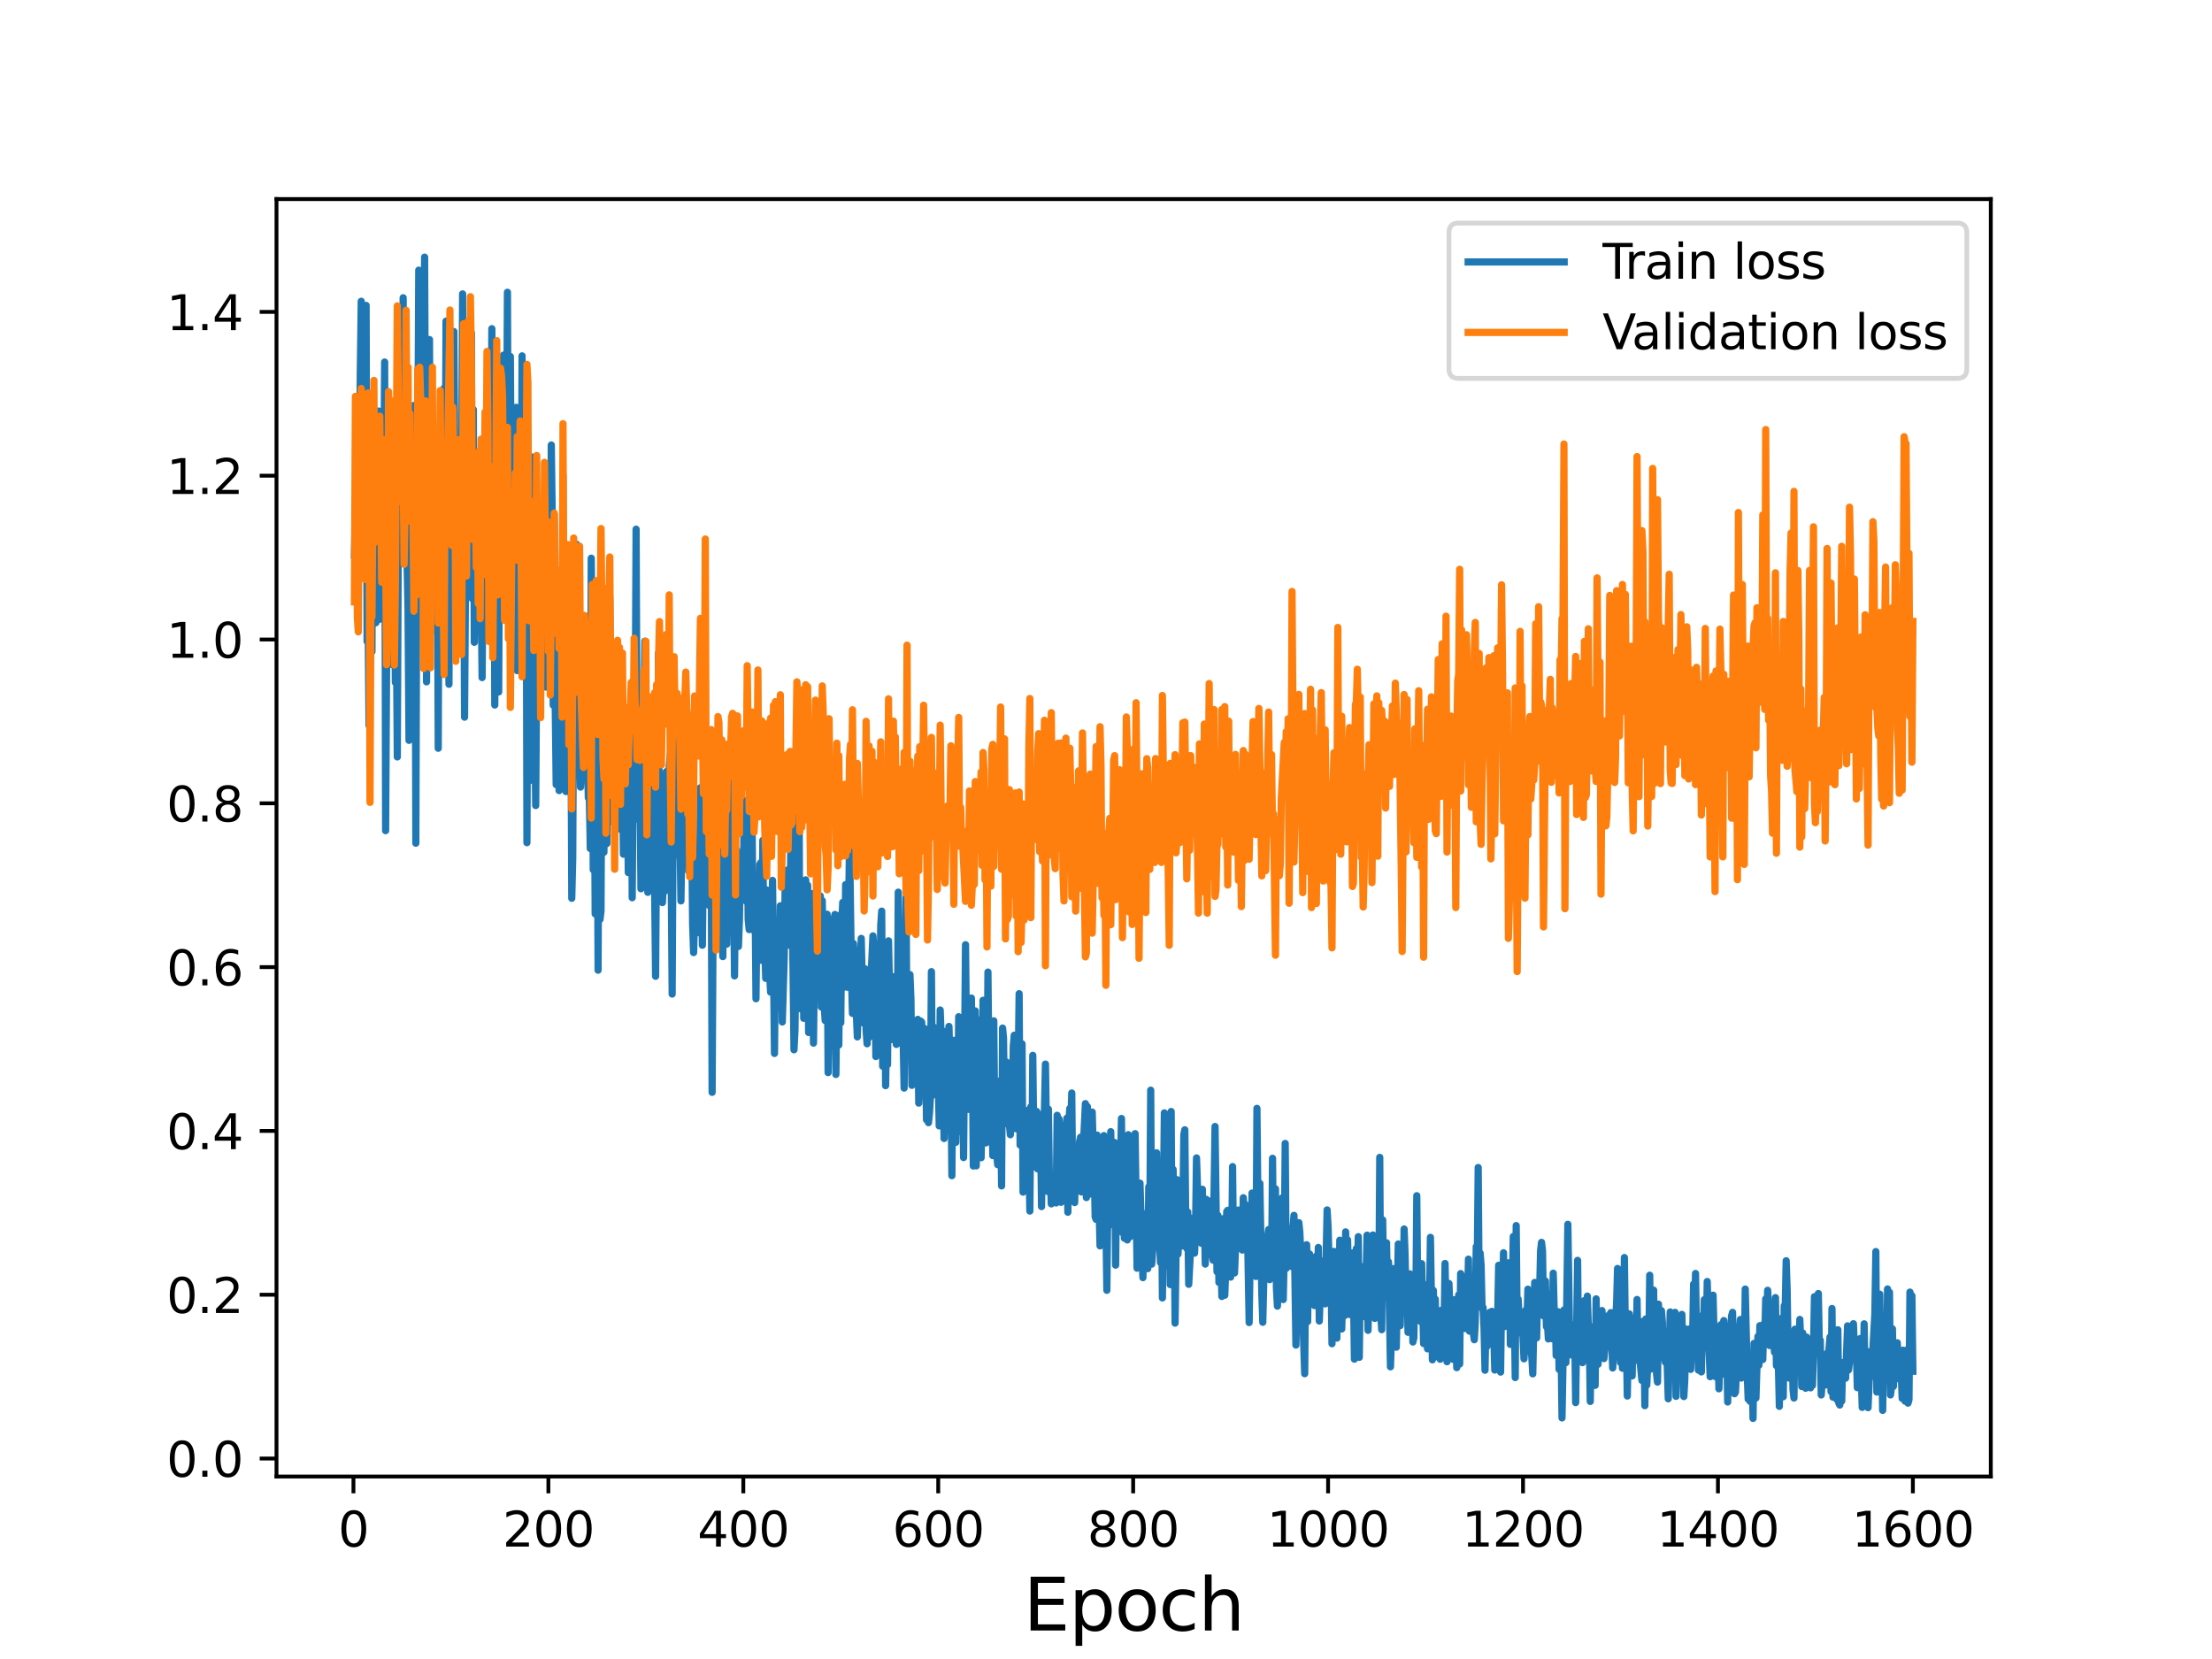 <?xml version="1.0" encoding="utf-8" standalone="no"?>
<!DOCTYPE svg PUBLIC "-//W3C//DTD SVG 1.1//EN"
  "http://www.w3.org/Graphics/SVG/1.1/DTD/svg11.dtd">
<svg height="345.6pt" version="1.1" viewBox="0 0 460.8 345.6" width="460.8pt" xmlns="http://www.w3.org/2000/svg" xmlns:xlink="http://www.w3.org/1999/xlink">
 <defs>
  <style type="text/css">*{stroke-linecap:butt;stroke-linejoin:round;}</style>
 </defs>
 <g id="figure_1">
  <g id="patch_1">
   <path d="M 0 345.6 
L 460.8 345.6 
L 460.8 0 
L 0 0 
z
" style="fill:#ffffff;"/>
  </g>
  <g id="axes_1">
   <g id="patch_2">
    <path d="M 57.6 307.584 
L 414.72 307.584 
L 414.72 41.472 
L 57.6 41.472 
z
" style="fill:#ffffff;"/>
   </g>
   <g id="matplotlib.axis_1">
    <g id="xtick_1">
     <g id="line2d_1">
      <defs>
       <path d="M 0 0 
L 0 3.5 
" id="m82883da2ef" style="stroke:#000000;stroke-width:0.8;"/>
      </defs>
      <g>
       <use style="stroke:#000000;stroke-width:0.8;" x="73.63" xlink:href="#m82883da2ef" y="307.584"/>
      </g>
     </g>
     <g id="text_1">
      <!-- 0 -->
      <g transform="translate(70.448 322.182)scale(0.1 -0.1)">
       <defs>
        <path d="M 2034 4250 
Q 1547 4250 1301 3770 
Q 1056 3291 1056 2328 
Q 1056 1369 1301 889 
Q 1547 409 2034 409 
Q 2525 409 2770 889 
Q 3016 1369 3016 2328 
Q 3016 3291 2770 3770 
Q 2525 4250 2034 4250 
z
M 2034 4750 
Q 2819 4750 3233 4129 
Q 3647 3509 3647 2328 
Q 3647 1150 3233 529 
Q 2819 -91 2034 -91 
Q 1250 -91 836 529 
Q 422 1150 422 2328 
Q 422 3509 836 4129 
Q 1250 4750 2034 4750 
z
" id="DejaVuSans-30" transform="scale(0.016)"/>
       </defs>
       <use xlink:href="#DejaVuSans-30"/>
      </g>
     </g>
    </g>
    <g id="xtick_2">
     <g id="line2d_2">
      <g>
       <use style="stroke:#000000;stroke-width:0.8;" x="114.237" xlink:href="#m82883da2ef" y="307.584"/>
      </g>
     </g>
     <g id="text_2">
      <!-- 200 -->
      <g transform="translate(104.693 322.182)scale(0.1 -0.1)">
       <defs>
        <path d="M 1228 531 
L 3431 531 
L 3431 0 
L 469 0 
L 469 531 
Q 828 903 1448 1529 
Q 2069 2156 2228 2338 
Q 2531 2678 2651 2914 
Q 2772 3150 2772 3378 
Q 2772 3750 2511 3984 
Q 2250 4219 1831 4219 
Q 1534 4219 1204 4116 
Q 875 4013 500 3803 
L 500 4441 
Q 881 4594 1212 4672 
Q 1544 4750 1819 4750 
Q 2544 4750 2975 4387 
Q 3406 4025 3406 3419 
Q 3406 3131 3298 2873 
Q 3191 2616 2906 2266 
Q 2828 2175 2409 1742 
Q 1991 1309 1228 531 
z
" id="DejaVuSans-32" transform="scale(0.016)"/>
       </defs>
       <use xlink:href="#DejaVuSans-32"/>
       <use x="63.623" xlink:href="#DejaVuSans-30"/>
       <use x="127.246" xlink:href="#DejaVuSans-30"/>
      </g>
     </g>
    </g>
    <g id="xtick_3">
     <g id="line2d_3">
      <g>
       <use style="stroke:#000000;stroke-width:0.8;" x="154.844" xlink:href="#m82883da2ef" y="307.584"/>
      </g>
     </g>
     <g id="text_3">
      <!-- 400 -->
      <g transform="translate(145.3 322.182)scale(0.1 -0.1)">
       <defs>
        <path d="M 2419 4116 
L 825 1625 
L 2419 1625 
L 2419 4116 
z
M 2253 4666 
L 3047 4666 
L 3047 1625 
L 3713 1625 
L 3713 1100 
L 3047 1100 
L 3047 0 
L 2419 0 
L 2419 1100 
L 313 1100 
L 313 1709 
L 2253 4666 
z
" id="DejaVuSans-34" transform="scale(0.016)"/>
       </defs>
       <use xlink:href="#DejaVuSans-34"/>
       <use x="63.623" xlink:href="#DejaVuSans-30"/>
       <use x="127.246" xlink:href="#DejaVuSans-30"/>
      </g>
     </g>
    </g>
    <g id="xtick_4">
     <g id="line2d_4">
      <g>
       <use style="stroke:#000000;stroke-width:0.8;" x="195.451" xlink:href="#m82883da2ef" y="307.584"/>
      </g>
     </g>
     <g id="text_4">
      <!-- 600 -->
      <g transform="translate(185.908 322.182)scale(0.1 -0.1)">
       <defs>
        <path d="M 2113 2584 
Q 1688 2584 1439 2293 
Q 1191 2003 1191 1497 
Q 1191 994 1439 701 
Q 1688 409 2113 409 
Q 2538 409 2786 701 
Q 3034 994 3034 1497 
Q 3034 2003 2786 2293 
Q 2538 2584 2113 2584 
z
M 3366 4563 
L 3366 3988 
Q 3128 4100 2886 4159 
Q 2644 4219 2406 4219 
Q 1781 4219 1451 3797 
Q 1122 3375 1075 2522 
Q 1259 2794 1537 2939 
Q 1816 3084 2150 3084 
Q 2853 3084 3261 2657 
Q 3669 2231 3669 1497 
Q 3669 778 3244 343 
Q 2819 -91 2113 -91 
Q 1303 -91 875 529 
Q 447 1150 447 2328 
Q 447 3434 972 4092 
Q 1497 4750 2381 4750 
Q 2619 4750 2861 4703 
Q 3103 4656 3366 4563 
z
" id="DejaVuSans-36" transform="scale(0.016)"/>
       </defs>
       <use xlink:href="#DejaVuSans-36"/>
       <use x="63.623" xlink:href="#DejaVuSans-30"/>
       <use x="127.246" xlink:href="#DejaVuSans-30"/>
      </g>
     </g>
    </g>
    <g id="xtick_5">
     <g id="line2d_5">
      <g>
       <use style="stroke:#000000;stroke-width:0.8;" x="236.058" xlink:href="#m82883da2ef" y="307.584"/>
      </g>
     </g>
     <g id="text_5">
      <!-- 800 -->
      <g transform="translate(226.515 322.182)scale(0.1 -0.1)">
       <defs>
        <path d="M 2034 2216 
Q 1584 2216 1326 1975 
Q 1069 1734 1069 1313 
Q 1069 891 1326 650 
Q 1584 409 2034 409 
Q 2484 409 2743 651 
Q 3003 894 3003 1313 
Q 3003 1734 2745 1975 
Q 2488 2216 2034 2216 
z
M 1403 2484 
Q 997 2584 770 2862 
Q 544 3141 544 3541 
Q 544 4100 942 4425 
Q 1341 4750 2034 4750 
Q 2731 4750 3128 4425 
Q 3525 4100 3525 3541 
Q 3525 3141 3298 2862 
Q 3072 2584 2669 2484 
Q 3125 2378 3379 2068 
Q 3634 1759 3634 1313 
Q 3634 634 3220 271 
Q 2806 -91 2034 -91 
Q 1263 -91 848 271 
Q 434 634 434 1313 
Q 434 1759 690 2068 
Q 947 2378 1403 2484 
z
M 1172 3481 
Q 1172 3119 1398 2916 
Q 1625 2713 2034 2713 
Q 2441 2713 2670 2916 
Q 2900 3119 2900 3481 
Q 2900 3844 2670 4047 
Q 2441 4250 2034 4250 
Q 1625 4250 1398 4047 
Q 1172 3844 1172 3481 
z
" id="DejaVuSans-38" transform="scale(0.016)"/>
       </defs>
       <use xlink:href="#DejaVuSans-38"/>
       <use x="63.623" xlink:href="#DejaVuSans-30"/>
       <use x="127.246" xlink:href="#DejaVuSans-30"/>
      </g>
     </g>
    </g>
    <g id="xtick_6">
     <g id="line2d_6">
      <g>
       <use style="stroke:#000000;stroke-width:0.8;" x="276.666" xlink:href="#m82883da2ef" y="307.584"/>
      </g>
     </g>
     <g id="text_6">
      <!-- 1000 -->
      <g transform="translate(263.941 322.182)scale(0.1 -0.1)">
       <defs>
        <path d="M 794 531 
L 1825 531 
L 1825 4091 
L 703 3866 
L 703 4441 
L 1819 4666 
L 2450 4666 
L 2450 531 
L 3481 531 
L 3481 0 
L 794 0 
L 794 531 
z
" id="DejaVuSans-31" transform="scale(0.016)"/>
       </defs>
       <use xlink:href="#DejaVuSans-31"/>
       <use x="63.623" xlink:href="#DejaVuSans-30"/>
       <use x="127.246" xlink:href="#DejaVuSans-30"/>
       <use x="190.869" xlink:href="#DejaVuSans-30"/>
      </g>
     </g>
    </g>
    <g id="xtick_7">
     <g id="line2d_7">
      <g>
       <use style="stroke:#000000;stroke-width:0.8;" x="317.273" xlink:href="#m82883da2ef" y="307.584"/>
      </g>
     </g>
     <g id="text_7">
      <!-- 1200 -->
      <g transform="translate(304.548 322.182)scale(0.1 -0.1)">
       <use xlink:href="#DejaVuSans-31"/>
       <use x="63.623" xlink:href="#DejaVuSans-32"/>
       <use x="127.246" xlink:href="#DejaVuSans-30"/>
       <use x="190.869" xlink:href="#DejaVuSans-30"/>
      </g>
     </g>
    </g>
    <g id="xtick_8">
     <g id="line2d_8">
      <g>
       <use style="stroke:#000000;stroke-width:0.8;" x="357.88" xlink:href="#m82883da2ef" y="307.584"/>
      </g>
     </g>
     <g id="text_8">
      <!-- 1400 -->
      <g transform="translate(345.155 322.182)scale(0.1 -0.1)">
       <use xlink:href="#DejaVuSans-31"/>
       <use x="63.623" xlink:href="#DejaVuSans-34"/>
       <use x="127.246" xlink:href="#DejaVuSans-30"/>
       <use x="190.869" xlink:href="#DejaVuSans-30"/>
      </g>
     </g>
    </g>
    <g id="xtick_9">
     <g id="line2d_9">
      <g>
       <use style="stroke:#000000;stroke-width:0.8;" x="398.487" xlink:href="#m82883da2ef" y="307.584"/>
      </g>
     </g>
     <g id="text_9">
      <!-- 1600 -->
      <g transform="translate(385.762 322.182)scale(0.1 -0.1)">
       <use xlink:href="#DejaVuSans-31"/>
       <use x="63.623" xlink:href="#DejaVuSans-36"/>
       <use x="127.246" xlink:href="#DejaVuSans-30"/>
       <use x="190.869" xlink:href="#DejaVuSans-30"/>
      </g>
     </g>
    </g>
    <g id="text_10">
     <!-- Epoch -->
     <g transform="translate(213.194 339.66)scale(0.15 -0.15)">
      <defs>
       <path d="M 628 4666 
L 3578 4666 
L 3578 4134 
L 1259 4134 
L 1259 2753 
L 3481 2753 
L 3481 2222 
L 1259 2222 
L 1259 531 
L 3634 531 
L 3634 0 
L 628 0 
L 628 4666 
z
" id="DejaVuSans-45" transform="scale(0.016)"/>
       <path d="M 1159 525 
L 1159 -1331 
L 581 -1331 
L 581 3500 
L 1159 3500 
L 1159 2969 
Q 1341 3281 1617 3432 
Q 1894 3584 2278 3584 
Q 2916 3584 3314 3078 
Q 3713 2572 3713 1747 
Q 3713 922 3314 415 
Q 2916 -91 2278 -91 
Q 1894 -91 1617 61 
Q 1341 213 1159 525 
z
M 3116 1747 
Q 3116 2381 2855 2742 
Q 2594 3103 2138 3103 
Q 1681 3103 1420 2742 
Q 1159 2381 1159 1747 
Q 1159 1113 1420 752 
Q 1681 391 2138 391 
Q 2594 391 2855 752 
Q 3116 1113 3116 1747 
z
" id="DejaVuSans-70" transform="scale(0.016)"/>
       <path d="M 1959 3097 
Q 1497 3097 1228 2736 
Q 959 2375 959 1747 
Q 959 1119 1226 758 
Q 1494 397 1959 397 
Q 2419 397 2687 759 
Q 2956 1122 2956 1747 
Q 2956 2369 2687 2733 
Q 2419 3097 1959 3097 
z
M 1959 3584 
Q 2709 3584 3137 3096 
Q 3566 2609 3566 1747 
Q 3566 888 3137 398 
Q 2709 -91 1959 -91 
Q 1206 -91 779 398 
Q 353 888 353 1747 
Q 353 2609 779 3096 
Q 1206 3584 1959 3584 
z
" id="DejaVuSans-6f" transform="scale(0.016)"/>
       <path d="M 3122 3366 
L 3122 2828 
Q 2878 2963 2633 3030 
Q 2388 3097 2138 3097 
Q 1578 3097 1268 2742 
Q 959 2388 959 1747 
Q 959 1106 1268 751 
Q 1578 397 2138 397 
Q 2388 397 2633 464 
Q 2878 531 3122 666 
L 3122 134 
Q 2881 22 2623 -34 
Q 2366 -91 2075 -91 
Q 1284 -91 818 406 
Q 353 903 353 1747 
Q 353 2603 823 3093 
Q 1294 3584 2113 3584 
Q 2378 3584 2631 3529 
Q 2884 3475 3122 3366 
z
" id="DejaVuSans-63" transform="scale(0.016)"/>
       <path d="M 3513 2113 
L 3513 0 
L 2938 0 
L 2938 2094 
Q 2938 2591 2744 2837 
Q 2550 3084 2163 3084 
Q 1697 3084 1428 2787 
Q 1159 2491 1159 1978 
L 1159 0 
L 581 0 
L 581 4863 
L 1159 4863 
L 1159 2956 
Q 1366 3272 1645 3428 
Q 1925 3584 2291 3584 
Q 2894 3584 3203 3211 
Q 3513 2838 3513 2113 
z
" id="DejaVuSans-68" transform="scale(0.016)"/>
      </defs>
      <use xlink:href="#DejaVuSans-45"/>
      <use x="63.184" xlink:href="#DejaVuSans-70"/>
      <use x="126.66" xlink:href="#DejaVuSans-6f"/>
      <use x="187.842" xlink:href="#DejaVuSans-63"/>
      <use x="242.822" xlink:href="#DejaVuSans-68"/>
     </g>
    </g>
   </g>
   <g id="matplotlib.axis_2">
    <g id="ytick_1">
     <g id="line2d_10">
      <defs>
       <path d="M 0 0 
L -3.5 0 
" id="m43e3e08611" style="stroke:#000000;stroke-width:0.8;"/>
      </defs>
      <g>
       <use style="stroke:#000000;stroke-width:0.8;" x="57.6" xlink:href="#m43e3e08611" y="303.838"/>
      </g>
     </g>
     <g id="text_11">
      <!-- 0.0 -->
      <g transform="translate(34.697 307.637)scale(0.1 -0.1)">
       <defs>
        <path d="M 684 794 
L 1344 794 
L 1344 0 
L 684 0 
L 684 794 
z
" id="DejaVuSans-2e" transform="scale(0.016)"/>
       </defs>
       <use xlink:href="#DejaVuSans-30"/>
       <use x="63.623" xlink:href="#DejaVuSans-2e"/>
       <use x="95.41" xlink:href="#DejaVuSans-30"/>
      </g>
     </g>
    </g>
    <g id="ytick_2">
     <g id="line2d_11">
      <g>
       <use style="stroke:#000000;stroke-width:0.8;" x="57.6" xlink:href="#m43e3e08611" y="269.714"/>
      </g>
     </g>
     <g id="text_12">
      <!-- 0.2 -->
      <g transform="translate(34.697 273.514)scale(0.1 -0.1)">
       <use xlink:href="#DejaVuSans-30"/>
       <use x="63.623" xlink:href="#DejaVuSans-2e"/>
       <use x="95.41" xlink:href="#DejaVuSans-32"/>
      </g>
     </g>
    </g>
    <g id="ytick_3">
     <g id="line2d_12">
      <g>
       <use style="stroke:#000000;stroke-width:0.8;" x="57.6" xlink:href="#m43e3e08611" y="235.591"/>
      </g>
     </g>
     <g id="text_13">
      <!-- 0.4 -->
      <g transform="translate(34.697 239.39)scale(0.1 -0.1)">
       <use xlink:href="#DejaVuSans-30"/>
       <use x="63.623" xlink:href="#DejaVuSans-2e"/>
       <use x="95.41" xlink:href="#DejaVuSans-34"/>
      </g>
     </g>
    </g>
    <g id="ytick_4">
     <g id="line2d_13">
      <g>
       <use style="stroke:#000000;stroke-width:0.8;" x="57.6" xlink:href="#m43e3e08611" y="201.468"/>
      </g>
     </g>
     <g id="text_14">
      <!-- 0.6 -->
      <g transform="translate(34.697 205.267)scale(0.1 -0.1)">
       <use xlink:href="#DejaVuSans-30"/>
       <use x="63.623" xlink:href="#DejaVuSans-2e"/>
       <use x="95.41" xlink:href="#DejaVuSans-36"/>
      </g>
     </g>
    </g>
    <g id="ytick_5">
     <g id="line2d_14">
      <g>
       <use style="stroke:#000000;stroke-width:0.8;" x="57.6" xlink:href="#m43e3e08611" y="167.345"/>
      </g>
     </g>
     <g id="text_15">
      <!-- 0.8 -->
      <g transform="translate(34.697 171.144)scale(0.1 -0.1)">
       <use xlink:href="#DejaVuSans-30"/>
       <use x="63.623" xlink:href="#DejaVuSans-2e"/>
       <use x="95.41" xlink:href="#DejaVuSans-38"/>
      </g>
     </g>
    </g>
    <g id="ytick_6">
     <g id="line2d_15">
      <g>
       <use style="stroke:#000000;stroke-width:0.8;" x="57.6" xlink:href="#m43e3e08611" y="133.222"/>
      </g>
     </g>
     <g id="text_16">
      <!-- 1.0 -->
      <g transform="translate(34.697 137.021)scale(0.1 -0.1)">
       <use xlink:href="#DejaVuSans-31"/>
       <use x="63.623" xlink:href="#DejaVuSans-2e"/>
       <use x="95.41" xlink:href="#DejaVuSans-30"/>
      </g>
     </g>
    </g>
    <g id="ytick_7">
     <g id="line2d_16">
      <g>
       <use style="stroke:#000000;stroke-width:0.8;" x="57.6" xlink:href="#m43e3e08611" y="99.098"/>
      </g>
     </g>
     <g id="text_17">
      <!-- 1.2 -->
      <g transform="translate(34.697 102.898)scale(0.1 -0.1)">
       <use xlink:href="#DejaVuSans-31"/>
       <use x="63.623" xlink:href="#DejaVuSans-2e"/>
       <use x="95.41" xlink:href="#DejaVuSans-32"/>
      </g>
     </g>
    </g>
    <g id="ytick_8">
     <g id="line2d_17">
      <g>
       <use style="stroke:#000000;stroke-width:0.8;" x="57.6" xlink:href="#m43e3e08611" y="64.975"/>
      </g>
     </g>
     <g id="text_18">
      <!-- 1.4 -->
      <g transform="translate(34.697 68.774)scale(0.1 -0.1)">
       <use xlink:href="#DejaVuSans-31"/>
       <use x="63.623" xlink:href="#DejaVuSans-2e"/>
       <use x="95.41" xlink:href="#DejaVuSans-34"/>
      </g>
     </g>
    </g>
   </g>
   <g id="line2d_18">
    <path clip-path="url(#p4aaa65c070)" d="M 73.833 115.646 
L 74.239 96.661 
L 74.442 86.077 
L 74.645 120.738 
L 74.848 113.88 
L 75.051 78.015 
L 75.254 62.76 
L 75.457 80.323 
L 75.66 80.994 
L 76.066 71.355 
L 76.269 63.619 
L 76.472 133.616 
L 76.675 127.607 
L 76.878 151.135 
L 77.081 89.12 
L 77.284 106.539 
L 77.487 135.742 
L 77.69 82.143 
L 77.893 129.864 
L 78.096 107.194 
L 78.3 129.726 
L 78.503 87.843 
L 78.706 109.567 
L 78.909 85.626 
L 79.112 128.999 
L 79.315 112.967 
L 79.518 116.553 
L 79.721 96.612 
L 79.924 106.937 
L 80.127 75.416 
L 80.33 173.045 
L 80.736 104.304 
L 80.939 85.814 
L 81.142 100.318 
L 81.345 125.361 
L 81.548 85.451 
L 81.751 138.472 
L 81.954 113.06 
L 82.157 115.239 
L 82.36 142.164 
L 82.563 131.305 
L 82.766 157.686 
L 83.172 64.833 
L 83.375 101.867 
L 83.578 69.259 
L 83.781 85.401 
L 83.985 62.025 
L 84.188 116.264 
L 84.594 93.106 
L 84.797 116.807 
L 85 126.777 
L 85.203 154.233 
L 85.406 110.213 
L 85.609 109.395 
L 85.812 113.569 
L 86.015 121.856 
L 86.218 84.466 
L 86.421 89.497 
L 86.624 175.657 
L 86.827 112.804 
L 87.03 95.74 
L 87.233 56.274 
L 87.436 118.087 
L 87.842 61.783 
L 88.248 100.042 
L 88.451 53.568 
L 88.857 142.046 
L 89.06 117.12 
L 89.263 134.876 
L 89.466 70.733 
L 89.67 109.718 
L 89.873 118.738 
L 90.076 121.412 
L 90.279 114.763 
L 90.482 129.213 
L 90.685 131.413 
L 90.888 106.074 
L 91.091 105.425 
L 91.294 155.88 
L 91.497 90.719 
L 91.903 135.081 
L 92.106 96.9 
L 92.309 103.342 
L 92.512 80.861 
L 92.715 109.387 
L 92.918 66.902 
L 93.121 104.419 
L 93.324 81.829 
L 93.527 142.548 
L 93.73 98.726 
L 93.933 105.119 
L 94.136 95.743 
L 94.339 115.349 
L 94.542 69.054 
L 94.745 96.828 
L 94.948 104.388 
L 95.152 123.916 
L 95.355 91.78 
L 95.558 114.622 
L 95.761 114.727 
L 95.964 96.526 
L 96.167 101.44 
L 96.37 61.229 
L 96.776 149.406 
L 96.979 119.739 
L 97.385 101.715 
L 97.588 75.083 
L 97.791 72.955 
L 97.994 111.007 
L 98.197 69.347 
L 98.4 124.746 
L 98.603 85.318 
L 98.806 133.804 
L 99.009 111.094 
L 99.212 108.058 
L 99.415 121.322 
L 99.618 122.828 
L 99.821 109.113 
L 100.024 103.825 
L 100.43 141.159 
L 100.837 95.951 
L 101.04 109.959 
L 101.243 86.497 
L 101.446 115.138 
L 101.852 120.281 
L 102.055 106.868 
L 102.258 105.4 
L 102.461 68.47 
L 102.664 96.848 
L 102.867 83.846 
L 103.07 146.872 
L 103.476 92.17 
L 103.679 133.875 
L 103.882 144.146 
L 104.085 100.298 
L 104.288 113.997 
L 104.491 103.981 
L 104.897 73.967 
L 105.1 112.516 
L 105.303 85.096 
L 105.506 99.78 
L 105.709 60.885 
L 105.912 116.37 
L 106.115 123.956 
L 106.318 74.262 
L 106.522 106.014 
L 106.725 112.05 
L 106.928 98.122 
L 107.131 97.748 
L 107.334 87.761 
L 107.537 84.846 
L 107.74 139.706 
L 107.943 85.962 
L 108.146 120.79 
L 108.349 136.264 
L 108.552 125.017 
L 108.755 74.135 
L 108.958 112.013 
L 109.161 109.312 
L 109.364 125.768 
L 109.567 89.453 
L 109.77 175.55 
L 109.973 125.348 
L 110.176 137.184 
L 110.379 162.599 
L 110.582 103.242 
L 110.988 95.221 
L 111.191 131.354 
L 111.597 167.812 
L 112.003 110.699 
L 112.207 134.601 
L 112.41 140.357 
L 112.613 139.873 
L 113.019 122.05 
L 113.222 134.841 
L 113.425 126.079 
L 113.628 143.111 
L 113.831 121.747 
L 114.034 143.17 
L 114.237 138.893 
L 114.44 125.392 
L 114.643 133.313 
L 114.846 92.701 
L 115.049 108.371 
L 115.252 146.904 
L 115.455 107.179 
L 115.658 146.405 
L 115.861 163.453 
L 116.064 139.653 
L 116.267 133.259 
L 116.47 164.693 
L 116.673 132.268 
L 116.876 157.609 
L 117.079 141.225 
L 117.282 98.995 
L 117.485 157.846 
L 117.689 124.521 
L 117.892 164.892 
L 118.095 122.8 
L 118.501 144.488 
L 118.704 119.358 
L 118.907 143.233 
L 119.11 187.14 
L 119.313 178.693 
L 119.516 135.573 
L 119.719 147.675 
L 120.125 113.403 
L 120.328 120.458 
L 120.531 154.65 
L 120.734 155.352 
L 120.937 163.966 
L 121.14 159.725 
L 121.343 142.422 
L 121.546 150.975 
L 121.749 128.863 
L 122.155 158.964 
L 122.358 157.826 
L 122.561 166.191 
L 122.764 165.471 
L 122.967 176.771 
L 123.17 116.279 
L 123.374 139.234 
L 123.577 181.186 
L 123.78 151.423 
L 123.983 190.384 
L 124.186 141.354 
L 124.389 155.337 
L 124.592 202.112 
L 124.795 152.985 
L 124.998 191.516 
L 125.201 189.749 
L 125.404 146.475 
L 125.607 152.577 
L 125.81 177.537 
L 126.013 145.255 
L 126.216 131.675 
L 126.419 175.732 
L 126.622 124.739 
L 126.825 142.46 
L 127.028 124.516 
L 127.434 165.873 
L 127.637 171.225 
L 127.84 147.686 
L 128.043 137.042 
L 128.246 146.937 
L 128.449 171.758 
L 128.652 156.785 
L 128.855 168.48 
L 129.059 166.411 
L 129.262 152.213 
L 129.465 172.889 
L 129.668 161.529 
L 129.871 177.945 
L 130.074 173.82 
L 130.277 175.844 
L 130.48 163.639 
L 130.683 164.359 
L 130.886 181.778 
L 131.089 156.533 
L 131.292 181.049 
L 131.495 144.608 
L 131.698 187.016 
L 131.901 162.32 
L 132.104 169.653 
L 132.307 152.868 
L 132.51 110.234 
L 132.713 156.409 
L 132.916 159.937 
L 133.119 170.852 
L 133.322 163.287 
L 133.525 185.153 
L 133.728 163.105 
L 133.931 161.268 
L 134.134 152.571 
L 134.337 133.572 
L 134.54 152.5 
L 134.744 155.155 
L 134.947 185.892 
L 135.15 175.877 
L 135.353 154.329 
L 135.759 178.877 
L 135.962 146.882 
L 136.368 185.278 
L 136.571 203.382 
L 136.774 175.062 
L 136.977 175.954 
L 137.18 136.036 
L 137.383 180.37 
L 137.586 167.379 
L 137.789 166.682 
L 137.992 188.031 
L 138.195 183.11 
L 138.398 185.755 
L 138.804 160.749 
L 139.007 165.143 
L 139.616 157.122 
L 140.022 207.083 
L 140.225 169.268 
L 140.429 178.356 
L 140.632 173.25 
L 141.038 154.111 
L 141.241 164.976 
L 141.444 160.131 
L 141.85 187.678 
L 142.053 175.057 
L 142.256 172.584 
L 142.459 177.788 
L 142.662 179.301 
L 142.865 175.269 
L 143.068 147.953 
L 143.271 157.183 
L 143.474 181.519 
L 143.677 176.979 
L 143.88 167.842 
L 144.083 171.827 
L 144.286 192.493 
L 144.489 198.437 
L 144.692 191.361 
L 144.895 176.726 
L 145.098 177.931 
L 145.301 189.794 
L 145.504 194.293 
L 145.707 187.672 
L 145.911 164.092 
L 146.317 196.917 
L 146.52 178.286 
L 146.723 179.631 
L 146.926 157.172 
L 147.332 182.406 
L 147.535 155.777 
L 147.738 188.629 
L 147.941 159.074 
L 148.144 172.953 
L 148.347 227.556 
L 148.55 191.818 
L 148.753 179.336 
L 148.956 192.723 
L 149.159 197.181 
L 149.362 173.346 
L 149.565 196.183 
L 149.768 173.321 
L 149.971 166.634 
L 150.174 194.772 
L 150.377 194.324 
L 150.58 199.28 
L 150.783 171.204 
L 151.392 196.697 
L 151.596 176.13 
L 151.799 178.216 
L 152.002 186.244 
L 152.205 159.955 
L 152.408 180.965 
L 152.611 189.083 
L 152.814 185.667 
L 153.017 203.298 
L 153.22 181.831 
L 153.423 177.06 
L 153.829 197.165 
L 154.032 191.771 
L 154.235 178.96 
L 154.438 180.422 
L 154.641 178.054 
L 154.844 185.078 
L 155.047 166.753 
L 155.25 187.423 
L 155.453 187.763 
L 155.656 170.283 
L 155.859 191.547 
L 156.062 193.652 
L 156.468 179.691 
L 156.671 171.094 
L 156.874 193.729 
L 157.077 186.241 
L 157.281 184.996 
L 157.484 208.059 
L 157.687 190.92 
L 157.89 185.068 
L 158.093 194.254 
L 158.296 180.039 
L 158.499 179.689 
L 158.702 200.087 
L 158.905 175.064 
L 159.108 196.033 
L 159.311 196.268 
L 159.514 203.817 
L 159.717 185.381 
L 159.92 197.391 
L 160.123 185.928 
L 160.326 202.892 
L 160.529 206.682 
L 160.935 183.398 
L 161.341 219.452 
L 161.544 198.098 
L 161.747 203.441 
L 161.95 202.046 
L 162.153 209.898 
L 162.356 205.144 
L 162.559 188.683 
L 162.762 192.563 
L 162.966 212.9 
L 163.372 199.443 
L 163.575 183.417 
L 163.778 185.848 
L 163.981 181.266 
L 164.387 196.904 
L 164.59 194.027 
L 164.793 168.492 
L 165.402 218.694 
L 165.605 214.608 
L 166.011 182.002 
L 166.214 175.547 
L 166.417 153.947 
L 166.62 206.768 
L 166.823 210.181 
L 167.026 208.179 
L 167.229 192.402 
L 167.432 212.132 
L 167.635 202.302 
L 167.838 183.282 
L 168.041 186.928 
L 168.244 184.408 
L 168.447 215.09 
L 168.651 207.641 
L 168.854 209.134 
L 169.057 208.813 
L 169.26 186.132 
L 169.463 217.301 
L 169.666 200.65 
L 170.072 207.069 
L 170.275 185.392 
L 170.478 207.058 
L 170.681 201.387 
L 170.884 186.644 
L 171.087 209.765 
L 171.29 187.62 
L 171.696 209.677 
L 171.899 212.609 
L 172.305 190.454 
L 172.508 223.443 
L 172.914 200.155 
L 173.117 199.79 
L 173.32 213.804 
L 173.523 191.345 
L 173.726 204.81 
L 173.929 190.498 
L 174.133 223.831 
L 174.539 190.716 
L 174.742 217.687 
L 174.945 193.986 
L 175.148 213.067 
L 175.351 192.916 
L 175.554 187.988 
L 175.757 205.679 
L 175.96 202.401 
L 176.163 184.267 
L 176.366 201.294 
L 176.569 205.674 
L 176.975 175.106 
L 177.381 203.766 
L 177.584 211.118 
L 177.787 196.547 
L 177.99 199.123 
L 178.193 209.079 
L 178.396 211.372 
L 178.599 216.007 
L 178.802 208.855 
L 179.005 211.867 
L 179.411 195.485 
L 179.818 213.099 
L 180.224 201.808 
L 180.427 214.568 
L 180.63 217.441 
L 180.833 210.415 
L 181.036 216.104 
L 181.239 203.228 
L 181.442 203.697 
L 181.848 194.957 
L 182.254 199.976 
L 182.457 220.098 
L 182.863 207.633 
L 183.066 215.922 
L 183.269 216.534 
L 183.472 192.83 
L 183.675 189.804 
L 183.878 222.113 
L 184.284 197.147 
L 184.487 226.166 
L 184.69 214.842 
L 184.893 221.781 
L 185.096 195.991 
L 185.299 205.924 
L 185.503 204.434 
L 185.706 209.192 
L 185.909 216.561 
L 186.112 203.455 
L 186.315 213.092 
L 186.518 212.863 
L 186.721 217.574 
L 186.924 216.491 
L 187.127 185.854 
L 187.533 216.934 
L 187.736 211.114 
L 187.939 217.546 
L 188.142 216.342 
L 188.345 226.667 
L 188.751 186.939 
L 188.954 219.669 
L 189.157 206.694 
L 189.36 210.039 
L 189.563 203.027 
L 189.766 208.137 
L 189.969 226.098 
L 190.172 216.292 
L 190.375 213.291 
L 190.781 222.26 
L 190.984 221.649 
L 191.188 212.351 
L 191.391 229.798 
L 191.594 224.829 
L 191.797 212.716 
L 192 212.932 
L 192.203 224.263 
L 192.406 225.755 
L 192.609 214.244 
L 192.812 221.175 
L 193.015 233.279 
L 193.218 221.054 
L 193.421 233.874 
L 193.624 231.909 
L 193.827 228.448 
L 194.03 202.41 
L 194.233 228.2 
L 194.436 213.882 
L 194.842 224.445 
L 195.045 223.578 
L 195.248 218.556 
L 195.451 224.61 
L 195.654 234.551 
L 195.857 210.399 
L 196.06 215.875 
L 196.263 225.372 
L 196.466 223.781 
L 196.669 237.175 
L 196.873 231.136 
L 197.076 214.836 
L 197.279 233.324 
L 197.482 226.633 
L 197.685 213.825 
L 197.888 221.068 
L 198.091 223.763 
L 198.294 244.922 
L 198.497 222.41 
L 198.7 216.717 
L 199.106 237.974 
L 199.309 223.227 
L 199.512 235.829 
L 199.715 211.8 
L 199.918 225.64 
L 200.121 214.044 
L 200.324 233.952 
L 200.527 223.513 
L 200.73 241.144 
L 201.136 196.804 
L 201.339 216.393 
L 201.542 213.003 
L 201.745 231.102 
L 201.948 215.654 
L 202.151 220.18 
L 202.355 207.911 
L 202.558 220.591 
L 202.761 242.903 
L 202.964 211.759 
L 203.167 210.587 
L 203.37 242.876 
L 203.776 212.445 
L 203.979 229.112 
L 204.182 225.683 
L 204.385 241.181 
L 204.588 232.614 
L 204.791 208.376 
L 204.994 224.447 
L 205.197 226.501 
L 205.4 238.088 
L 205.603 230.624 
L 205.806 202.499 
L 206.009 223.033 
L 206.212 230.651 
L 206.415 221.018 
L 206.821 240.739 
L 207.024 212.651 
L 207.227 234.742 
L 207.43 232.924 
L 207.633 240.37 
L 207.836 242.625 
L 208.04 228.448 
L 208.243 225.193 
L 208.446 231.055 
L 208.649 247.051 
L 208.852 214.166 
L 209.055 216.247 
L 209.258 233.701 
L 209.461 234.064 
L 209.664 221.228 
L 210.07 225.828 
L 210.273 234.368 
L 210.476 236.387 
L 210.679 229.048 
L 210.882 235.195 
L 211.085 217.976 
L 211.288 215.654 
L 211.491 232.796 
L 211.694 235.153 
L 211.897 232.179 
L 212.1 223.023 
L 212.303 207.005 
L 212.506 238.539 
L 212.912 217.447 
L 213.115 248.338 
L 213.521 233.474 
L 213.725 245.028 
L 213.928 231.346 
L 214.131 240.913 
L 214.334 240.102 
L 214.537 252.282 
L 214.74 230.563 
L 214.943 243.215 
L 215.146 219.847 
L 215.349 236.673 
L 215.552 242.289 
L 215.755 241.716 
L 215.958 231.534 
L 216.161 243.507 
L 216.364 232.102 
L 216.77 236.592 
L 216.973 251.361 
L 217.176 236.51 
L 217.379 236.212 
L 217.582 231.049 
L 217.785 221.667 
L 218.191 248.186 
L 218.394 231.048 
L 218.597 244.938 
L 218.8 245.23 
L 219.003 250.795 
L 219.206 246.866 
L 219.41 246.822 
L 219.613 249.907 
L 219.816 244.937 
L 220.019 250.595 
L 220.222 232.334 
L 220.425 236.397 
L 220.628 233.104 
L 220.831 237.687 
L 221.034 250.462 
L 221.237 246.922 
L 221.44 237.061 
L 221.846 249.902 
L 222.049 235.21 
L 222.252 232.929 
L 222.455 252.536 
L 222.658 233.725 
L 222.861 230.901 
L 223.064 234.085 
L 223.267 227.687 
L 223.47 248.018 
L 223.673 245.42 
L 223.876 250.515 
L 224.079 239.381 
L 224.282 247.382 
L 224.485 248.104 
L 224.688 246.67 
L 224.892 237.807 
L 225.095 236.908 
L 225.298 248.311 
L 225.501 247.142 
L 225.704 238.259 
L 226.11 229.904 
L 226.313 249.479 
L 226.516 230.509 
L 226.922 248.781 
L 227.125 241.004 
L 227.328 240.732 
L 227.531 231.662 
L 227.734 240.001 
L 227.937 243.036 
L 228.14 253.508 
L 228.343 254.025 
L 228.546 236.462 
L 228.749 251.761 
L 228.952 251.214 
L 229.155 259.538 
L 229.358 237.764 
L 229.561 241.807 
L 229.764 252.85 
L 229.967 236.563 
L 230.17 239.925 
L 230.577 268.794 
L 230.78 249.729 
L 230.983 255.368 
L 231.186 249.677 
L 231.389 235.743 
L 231.592 247.011 
L 231.795 250.747 
L 232.201 237.999 
L 232.404 263.551 
L 232.607 244.984 
L 232.81 251.575 
L 233.013 239.238 
L 233.216 248.619 
L 233.419 243.826 
L 233.622 233.003 
L 233.825 256.784 
L 234.028 245.11 
L 234.231 257.951 
L 234.434 245.369 
L 234.637 244.923 
L 234.84 258.304 
L 235.043 236.373 
L 235.246 242.681 
L 235.449 257.624 
L 235.652 250.845 
L 235.855 254.383 
L 236.058 251.567 
L 236.262 252.314 
L 236.465 236.159 
L 236.871 264.189 
L 237.074 252.19 
L 237.48 246.468 
L 238.089 266.155 
L 238.292 255.034 
L 238.495 254.439 
L 238.698 259.492 
L 238.901 252.716 
L 239.104 264.284 
L 239.307 247.235 
L 239.51 257.223 
L 239.713 227.106 
L 239.916 263.351 
L 240.728 252.557 
L 240.931 240.142 
L 241.134 253.514 
L 241.337 244.408 
L 241.54 257.472 
L 241.743 263.004 
L 241.947 247.564 
L 242.15 270.382 
L 242.556 231.831 
L 242.759 244.218 
L 242.962 241.502 
L 243.165 242.421 
L 243.368 263.828 
L 243.571 247.279 
L 243.774 267.604 
L 243.977 231.543 
L 244.18 264.933 
L 244.383 243.61 
L 244.586 252.39 
L 244.789 275.628 
L 245.195 245.743 
L 245.398 261.259 
L 245.601 257.334 
L 245.804 256.128 
L 246.007 250.642 
L 246.21 259.566 
L 246.413 252.474 
L 246.616 236.325 
L 246.819 235.356 
L 247.022 255.441 
L 247.225 260.077 
L 247.428 252.486 
L 247.632 267.547 
L 248.038 259.795 
L 248.241 253.777 
L 248.647 257.664 
L 248.85 261.051 
L 249.053 255.819 
L 249.256 241.212 
L 249.662 253.181 
L 249.865 251.922 
L 250.068 257.977 
L 250.271 259.002 
L 250.474 247.741 
L 250.677 257.643 
L 250.88 252.054 
L 251.083 263.33 
L 251.286 249.842 
L 251.489 260.643 
L 251.692 253.285 
L 251.895 256.658 
L 252.098 250.196 
L 252.301 250.191 
L 252.504 261.15 
L 252.707 262.52 
L 253.114 234.663 
L 253.52 264.922 
L 253.723 253.188 
L 253.926 267.154 
L 254.129 267.102 
L 254.332 261.536 
L 254.535 270.079 
L 254.738 269.469 
L 254.941 253.836 
L 255.144 269.826 
L 255.347 264.198 
L 255.55 252.4 
L 255.753 252.131 
L 255.956 264.13 
L 256.159 252.067 
L 256.362 266.05 
L 256.565 261.715 
L 256.768 243.019 
L 256.971 262.575 
L 257.174 265.184 
L 257.377 260.21 
L 257.58 259.596 
L 257.783 254.107 
L 257.986 252.063 
L 258.595 259.667 
L 258.799 260.413 
L 259.002 249.508 
L 259.205 253.271 
L 259.408 250.884 
L 259.611 255.731 
L 259.814 252.927 
L 260.22 275.513 
L 260.423 262.195 
L 260.626 264.521 
L 260.829 248.534 
L 261.032 263.703 
L 261.235 259.032 
L 261.438 249.29 
L 261.641 265.912 
L 261.844 230.89 
L 262.047 250.797 
L 262.25 251.79 
L 262.453 246.516 
L 262.859 269.541 
L 263.062 275.458 
L 263.265 266.953 
L 263.671 258.962 
L 263.874 262.634 
L 264.077 257.487 
L 264.28 256.129 
L 264.484 266.575 
L 264.687 257.792 
L 264.89 265.279 
L 265.093 241.291 
L 265.296 262.458 
L 265.499 265.848 
L 265.702 247.665 
L 265.905 268.354 
L 266.108 272.095 
L 266.717 256.375 
L 266.92 270.481 
L 267.123 249.533 
L 267.326 270.724 
L 267.529 260.746 
L 267.732 238.194 
L 267.935 264.234 
L 268.138 255.833 
L 268.341 262.762 
L 268.544 262.144 
L 268.747 256.03 
L 268.95 263.816 
L 269.356 255.825 
L 269.559 253.177 
L 269.965 280.204 
L 270.169 268.411 
L 270.372 275.832 
L 270.575 254.702 
L 270.778 256.697 
L 270.981 261.187 
L 271.184 273.832 
L 271.387 273.976 
L 271.793 286.167 
L 271.996 261.546 
L 272.199 259.297 
L 272.402 275.305 
L 272.605 261.544 
L 272.808 261.215 
L 273.011 262.545 
L 273.214 271.617 
L 273.417 262.019 
L 273.62 263.76 
L 273.823 271.978 
L 274.026 263.349 
L 274.229 261.646 
L 274.432 266.526 
L 274.635 259.863 
L 274.838 275.197 
L 275.244 262.657 
L 275.447 269.219 
L 275.651 263.519 
L 275.854 265.008 
L 276.057 271.621 
L 276.463 252.045 
L 276.666 255.64 
L 276.869 263.377 
L 277.072 265.25 
L 277.275 265.507 
L 277.478 279.923 
L 277.681 263.419 
L 277.884 260.686 
L 278.087 261.51 
L 278.29 274.333 
L 278.493 278.762 
L 278.696 265.753 
L 278.899 276.04 
L 279.102 258.346 
L 279.508 276.856 
L 279.711 268.81 
L 279.914 268.936 
L 280.117 274.062 
L 280.32 256.619 
L 280.523 269.842 
L 280.726 258.293 
L 281.132 273.839 
L 281.336 265.364 
L 281.539 268.148 
L 281.742 261.005 
L 281.945 268.157 
L 282.148 283.137 
L 282.554 260.1 
L 282.757 264.616 
L 282.96 257.615 
L 283.163 282.76 
L 283.366 266.989 
L 283.569 270.677 
L 283.772 270.803 
L 283.975 268.383 
L 284.178 263.778 
L 284.381 274.326 
L 284.787 257.306 
L 284.99 277.134 
L 285.193 268.031 
L 285.396 270.315 
L 285.599 262.702 
L 285.802 272.653 
L 286.005 257.265 
L 286.208 272.432 
L 286.411 274.654 
L 286.817 257.869 
L 287.021 257.838 
L 287.224 271.649 
L 287.427 241.097 
L 287.63 273.509 
L 287.833 276.997 
L 288.036 254.131 
L 288.239 268.611 
L 288.442 261.221 
L 288.645 262.797 
L 288.848 258.899 
L 289.051 270.563 
L 289.254 262.883 
L 289.66 284.734 
L 290.066 271.813 
L 290.269 264.271 
L 290.472 268.579 
L 290.878 280.646 
L 291.284 259.145 
L 291.487 262.966 
L 291.69 276.154 
L 292.096 259.687 
L 292.299 272.646 
L 292.502 256.021 
L 292.706 261.455 
L 292.909 271.508 
L 293.112 266.526 
L 293.315 277.545 
L 293.721 265.369 
L 293.924 269.578 
L 294.127 269.437 
L 294.33 279.565 
L 294.533 278.647 
L 294.736 266.367 
L 294.939 272.171 
L 295.142 249.081 
L 295.345 270.976 
L 295.548 265.519 
L 295.751 273.483 
L 295.954 275.306 
L 296.157 263.24 
L 296.563 279.899 
L 296.766 267.602 
L 296.969 269.864 
L 297.375 280.987 
L 297.578 278.6 
L 297.781 272.267 
L 297.984 257.76 
L 298.391 283.28 
L 298.594 268.818 
L 298.797 275.641 
L 299 270.649 
L 299.203 281.553 
L 299.406 282.644 
L 299.812 274.225 
L 300.015 283.161 
L 300.218 272.956 
L 300.421 280.701 
L 300.624 273.662 
L 300.827 277.54 
L 301.03 263.205 
L 301.436 283.678 
L 301.639 270.17 
L 301.842 267.377 
L 302.045 272.667 
L 302.248 270.605 
L 302.451 274.893 
L 302.654 283.171 
L 302.857 270.746 
L 303.06 279.304 
L 303.263 271.089 
L 303.466 284.912 
L 303.669 279.412 
L 303.873 269.741 
L 304.076 284.154 
L 304.279 265.308 
L 304.482 265.795 
L 304.685 273.694 
L 304.888 276.182 
L 305.091 276.758 
L 305.294 269.12 
L 305.497 275.728 
L 305.7 272.639 
L 305.903 262.303 
L 306.106 277.301 
L 306.512 266.07 
L 306.715 276.077 
L 307.121 279.09 
L 307.324 275.497 
L 307.527 259.696 
L 307.73 264.284 
L 307.933 243.207 
L 308.136 269.217 
L 308.339 261.047 
L 308.542 263.561 
L 308.745 272.573 
L 308.948 272.35 
L 309.151 276.522 
L 309.354 285.448 
L 309.558 274.705 
L 309.761 280.484 
L 309.964 276.324 
L 310.37 273.363 
L 310.573 273.485 
L 310.776 273.179 
L 310.979 274.673 
L 311.182 277.795 
L 311.385 285.41 
L 311.791 275.136 
L 311.994 274.193 
L 312.197 263.575 
L 312.4 283.183 
L 312.603 285.834 
L 312.806 270.467 
L 313.009 272.226 
L 313.212 260.97 
L 313.415 276.368 
L 313.618 271.969 
L 313.821 264.75 
L 314.024 269.201 
L 314.227 263.071 
L 314.43 263.566 
L 314.633 280.066 
L 314.836 267.403 
L 315.039 269.079 
L 315.243 257.577 
L 315.649 286.972 
L 315.852 255.306 
L 316.055 275.814 
L 316.258 270.635 
L 316.664 277.652 
L 316.867 273.603 
L 317.07 274.071 
L 317.476 283.068 
L 317.679 279.682 
L 317.882 272.879 
L 318.085 276.154 
L 318.288 268.558 
L 318.694 276.314 
L 318.897 280.852 
L 319.1 282.584 
L 319.303 286.202 
L 319.709 267.152 
L 319.912 270.792 
L 320.115 278.703 
L 320.318 268.575 
L 320.521 269.515 
L 320.724 269.373 
L 320.928 260.574 
L 321.131 258.806 
L 321.334 260.569 
L 321.537 274.119 
L 321.74 273.621 
L 321.943 266.86 
L 322.146 276.366 
L 322.349 275.546 
L 322.552 278.927 
L 322.958 269.655 
L 323.364 278.906 
L 323.567 265.227 
L 323.77 273.204 
L 323.973 272.964 
L 324.176 282.378 
L 324.379 280.712 
L 324.582 273.251 
L 324.785 285.268 
L 324.988 274.946 
L 325.191 279.75 
L 325.394 295.38 
L 325.8 272.879 
L 326.003 275.427 
L 326.206 283.864 
L 326.613 255.043 
L 327.019 281.348 
L 327.222 282.255 
L 327.425 275.926 
L 327.628 281.807 
L 327.831 281.28 
L 328.034 276.335 
L 328.237 292.19 
L 328.643 262.557 
L 328.846 282.855 
L 329.049 276.731 
L 329.252 277.399 
L 329.455 276.353 
L 329.658 283.865 
L 329.861 281.11 
L 330.064 270.93 
L 330.267 275.99 
L 330.47 278.162 
L 330.673 270.004 
L 330.876 276.603 
L 331.079 279.098 
L 331.282 291.944 
L 331.485 276.384 
L 331.891 284.328 
L 332.298 288.596 
L 332.501 270.574 
L 332.704 281.222 
L 332.907 284.203 
L 333.11 277.386 
L 333.313 280.683 
L 333.516 278.567 
L 333.719 273.014 
L 333.922 276.62 
L 334.125 283.02 
L 334.328 280.956 
L 334.531 274.189 
L 334.734 276.332 
L 334.937 274.565 
L 335.14 274.02 
L 335.343 280.555 
L 335.546 273.445 
L 335.952 284.973 
L 336.764 271.544 
L 336.967 264.244 
L 337.17 268.361 
L 337.373 267.754 
L 337.576 283.851 
L 337.78 278.111 
L 337.983 285.032 
L 338.186 283.639 
L 338.389 261.97 
L 338.592 277.821 
L 338.795 279.102 
L 338.998 290.82 
L 339.201 278.577 
L 339.404 273.696 
L 339.607 278.08 
L 339.81 279.539 
L 340.013 286.629 
L 340.216 274.653 
L 340.419 280.669 
L 340.622 283.171 
L 340.825 279.99 
L 341.028 270.707 
L 341.231 283.458 
L 341.434 281.371 
L 342.043 287.574 
L 342.246 275.266 
L 342.449 275.516 
L 342.652 292.829 
L 342.855 274.757 
L 343.058 288.535 
L 343.261 283.856 
L 343.465 282.04 
L 343.668 265.651 
L 343.871 285.229 
L 344.074 271.514 
L 344.277 283.811 
L 344.48 268.755 
L 344.683 284.404 
L 344.886 277.938 
L 345.089 286.205 
L 345.292 287.922 
L 345.495 271.689 
L 345.698 280.178 
L 345.901 282.79 
L 346.104 273.028 
L 346.307 275.441 
L 346.51 282.902 
L 346.713 277.556 
L 346.916 283.759 
L 347.119 282.483 
L 347.322 284.659 
L 347.525 291.395 
L 347.931 273.308 
L 348.134 275.176 
L 348.337 286.126 
L 348.54 275.22 
L 348.743 279.285 
L 348.946 273.387 
L 349.15 290.887 
L 349.353 280.693 
L 349.556 281.303 
L 349.759 280.96 
L 349.962 283.995 
L 350.165 280.745 
L 350.368 273.812 
L 350.774 290.933 
L 350.977 287.27 
L 351.18 276.85 
L 351.383 282.534 
L 351.789 280.444 
L 351.992 276.821 
L 352.195 285.27 
L 352.398 277.242 
L 352.601 278.722 
L 352.804 267.503 
L 353.007 276.395 
L 353.21 265.284 
L 353.413 278.464 
L 353.616 280.171 
L 353.819 285.429 
L 354.022 274.189 
L 354.428 285.801 
L 354.631 275.396 
L 354.835 277.874 
L 355.038 270.739 
L 355.241 280.799 
L 355.444 280.215 
L 355.647 266.957 
L 356.053 281.968 
L 356.256 286.794 
L 356.459 283.136 
L 356.662 282.086 
L 356.865 269.807 
L 357.271 286.76 
L 357.474 281.788 
L 357.677 284.338 
L 357.88 281.302 
L 358.083 289.312 
L 358.489 275.952 
L 358.692 278.776 
L 359.098 275.096 
L 359.301 286.315 
L 359.504 285.411 
L 359.707 279.54 
L 359.91 292.061 
L 360.113 276.241 
L 360.317 288.001 
L 360.52 277.389 
L 360.723 274.097 
L 360.926 273.381 
L 361.129 285.436 
L 361.332 290.341 
L 361.535 290.002 
L 361.941 281.52 
L 362.144 284.444 
L 362.347 277.546 
L 362.55 274.868 
L 362.753 287.082 
L 362.956 275.946 
L 363.159 284.889 
L 363.362 283.984 
L 363.565 268.535 
L 363.971 286 
L 364.174 291.467 
L 364.377 289.197 
L 364.58 291.934 
L 364.783 290.222 
L 364.986 283.741 
L 365.189 295.488 
L 365.392 279.851 
L 365.595 280.06 
L 365.798 291.229 
L 366.205 278.413 
L 366.408 284.422 
L 366.611 276.157 
L 366.814 279.381 
L 367.017 278.111 
L 367.22 283.223 
L 367.423 275.817 
L 367.626 279.688 
L 367.829 270.579 
L 368.032 276.274 
L 368.235 268.794 
L 368.438 272.738 
L 368.641 280.3 
L 368.844 273.409 
L 369.25 278.286 
L 369.453 277.227 
L 369.656 281.694 
L 369.859 270.31 
L 370.062 284.491 
L 370.265 275.97 
L 370.671 292.976 
L 370.874 274.705 
L 371.077 288.781 
L 371.28 279.915 
L 371.483 290.967 
L 371.687 272.018 
L 371.89 272.598 
L 372.093 262.634 
L 372.296 268.669 
L 372.499 282.188 
L 372.702 287.088 
L 373.311 278.587 
L 373.514 289.507 
L 373.717 291.234 
L 373.92 276.892 
L 374.123 281.313 
L 374.326 282.785 
L 374.529 279.592 
L 374.732 280.742 
L 374.935 274.86 
L 375.138 279.821 
L 375.341 288.845 
L 375.544 277.692 
L 375.747 288.596 
L 375.95 282.841 
L 376.153 289.196 
L 376.356 278.543 
L 376.559 287.998 
L 376.762 284.725 
L 376.965 284.287 
L 377.168 289.119 
L 377.372 286.854 
L 377.575 288.603 
L 377.778 281.746 
L 377.981 270.121 
L 378.184 279.313 
L 378.59 281.897 
L 378.793 269.467 
L 378.996 279.889 
L 379.199 279.206 
L 379.402 290.598 
L 379.605 287.508 
L 379.808 288.109 
L 380.214 283.204 
L 380.417 288.514 
L 380.62 281.911 
L 380.823 283.249 
L 381.229 278.53 
L 381.432 289.897 
L 381.635 272.581 
L 381.838 291.057 
L 382.041 280.902 
L 382.244 287.214 
L 382.447 283.679 
L 382.65 291.538 
L 382.854 277.011 
L 383.057 292.307 
L 383.26 292.698 
L 383.463 285.63 
L 383.666 291.88 
L 383.869 283.843 
L 384.072 285.635 
L 384.275 285.666 
L 384.478 287.1 
L 384.884 276.194 
L 385.087 285.387 
L 385.29 283.643 
L 385.493 279.042 
L 385.899 280.783 
L 386.102 275.754 
L 386.305 280.935 
L 386.508 282.096 
L 386.711 281.624 
L 386.914 289.084 
L 387.117 282.085 
L 387.32 282.751 
L 387.523 278.834 
L 387.929 293.189 
L 388.132 289.581 
L 388.335 275.775 
L 388.539 288.11 
L 388.742 281.496 
L 388.945 281.503 
L 389.148 293.246 
L 389.554 283.385 
L 389.757 286.832 
L 389.96 284.653 
L 390.569 273.665 
L 390.772 260.724 
L 390.975 289.992 
L 391.178 274.539 
L 391.381 273.933 
L 391.584 269.591 
L 391.787 283.661 
L 391.99 282.545 
L 392.193 293.806 
L 392.396 281.386 
L 392.599 284.81 
L 392.802 283.681 
L 393.005 284.62 
L 393.208 268.515 
L 393.411 285.449 
L 393.614 269.212 
L 393.817 290.589 
L 394.02 289.007 
L 394.224 276.817 
L 394.427 288.828 
L 394.63 284.948 
L 394.833 285.581 
L 395.036 283.596 
L 395.239 279.722 
L 395.645 287.271 
L 396.051 285.805 
L 396.254 291.323 
L 396.457 281.274 
L 396.863 291.886 
L 397.066 281.829 
L 397.269 281.197 
L 397.472 292.301 
L 397.675 291.59 
L 397.878 269.168 
L 398.081 276.533 
L 398.284 269.906 
L 398.487 285.665 
L 398.487 285.665 
" style="fill:none;stroke:#1f77b4;stroke-linecap:square;stroke-width:1.5;"/>
   </g>
   <g id="line2d_19">
    <path clip-path="url(#p4aaa65c070)" d="M 73.833 125.385 
L 74.036 82.561 
L 74.239 95.801 
L 74.442 128.742 
L 74.645 131.626 
L 74.848 100.258 
L 75.051 113.788 
L 75.254 80.932 
L 75.457 100.317 
L 75.66 88.517 
L 76.066 120.716 
L 76.269 113.567 
L 76.472 89.39 
L 76.675 81.863 
L 76.878 98.886 
L 77.081 167.152 
L 77.284 121.604 
L 77.487 128.501 
L 77.893 79.242 
L 78.096 112.965 
L 78.3 90.457 
L 78.503 109.108 
L 78.706 110.903 
L 78.909 108.033 
L 79.112 86.695 
L 79.518 121.303 
L 79.721 108.597 
L 79.924 115.762 
L 80.127 91.54 
L 80.533 138.482 
L 80.736 129.664 
L 80.939 81.574 
L 81.142 93.166 
L 81.345 89.63 
L 81.548 83.506 
L 81.751 125.382 
L 81.954 122.771 
L 82.157 138.545 
L 82.36 122.459 
L 82.766 63.712 
L 83.172 99.328 
L 83.578 104.537 
L 83.781 95.449 
L 83.985 98.532 
L 84.188 117.565 
L 84.391 104.819 
L 84.594 64.641 
L 84.797 96.883 
L 85 76.49 
L 85.203 108.56 
L 85.406 86.16 
L 85.609 105.553 
L 85.812 103.392 
L 86.015 103.947 
L 86.218 127.336 
L 86.624 108.774 
L 86.827 123.918 
L 87.03 76.85 
L 87.233 113.185 
L 87.436 76.487 
L 87.639 83.181 
L 87.842 104.049 
L 88.045 98.022 
L 88.248 139.286 
L 88.654 83.512 
L 88.857 114.872 
L 89.06 85.479 
L 89.263 125.627 
L 89.466 107.832 
L 89.67 139.118 
L 90.076 76.516 
L 90.279 121.884 
L 90.482 109.139 
L 90.685 123.806 
L 91.091 92.627 
L 91.294 129.794 
L 91.7 81.365 
L 91.903 104.98 
L 92.106 108.491 
L 92.512 140.521 
L 92.715 102.438 
L 92.918 93.719 
L 93.121 102.879 
L 93.73 64.581 
L 93.933 100.187 
L 94.136 113.632 
L 94.339 84.823 
L 94.542 98.504 
L 94.745 92.55 
L 94.948 137.767 
L 95.355 91.604 
L 95.558 120.578 
L 95.761 99.046 
L 96.167 136.347 
L 96.573 67.436 
L 96.776 112.57 
L 97.182 120.007 
L 97.588 66.763 
L 97.791 103.725 
L 97.994 61.805 
L 98.197 75.394 
L 98.4 102.487 
L 98.603 112.463 
L 98.806 97.642 
L 99.009 102.555 
L 99.212 118.21 
L 99.415 99.089 
L 99.618 125.752 
L 99.821 93.965 
L 100.024 128.888 
L 100.227 91.464 
L 100.43 119.906 
L 100.633 116.505 
L 100.837 109.696 
L 101.04 85.818 
L 101.243 104.362 
L 101.446 73.207 
L 101.649 88.838 
L 101.852 133.635 
L 102.055 124.849 
L 102.258 97.213 
L 102.461 108.12 
L 102.664 137 
L 102.867 115.42 
L 103.07 110.527 
L 103.273 100.421 
L 103.476 70.961 
L 103.679 123.93 
L 103.882 77.466 
L 104.085 114.37 
L 104.288 76.723 
L 104.491 78.394 
L 104.694 82.448 
L 105.1 129.214 
L 105.303 105.95 
L 105.506 108.712 
L 105.709 89.034 
L 105.912 133.074 
L 106.115 103.403 
L 106.318 147.369 
L 106.725 102.738 
L 106.928 106.58 
L 107.131 114.351 
L 107.334 98.509 
L 107.537 116.696 
L 107.74 90.943 
L 107.943 93.998 
L 108.146 111.626 
L 108.349 87.694 
L 108.755 140.988 
L 108.958 109.331 
L 109.161 105.296 
L 109.364 127.149 
L 109.77 75.895 
L 109.973 79.545 
L 110.176 129.318 
L 110.582 113.684 
L 110.988 120.103 
L 111.191 135.519 
L 111.394 104.273 
L 111.597 117.365 
L 111.8 94.885 
L 112.003 123.366 
L 112.207 129.025 
L 112.41 112.223 
L 112.613 149.503 
L 112.816 110.31 
L 113.222 128.853 
L 113.425 96.314 
L 113.831 130.423 
L 114.034 108.582 
L 114.237 135.702 
L 114.44 115.617 
L 114.643 144.795 
L 114.846 123.965 
L 115.049 132.14 
L 115.455 106.878 
L 115.658 120.738 
L 115.861 124.319 
L 116.064 120.363 
L 116.267 122.624 
L 116.47 135.105 
L 116.876 118.69 
L 117.079 149.391 
L 117.282 88.258 
L 117.485 139.189 
L 117.689 114.071 
L 118.095 121.209 
L 118.298 113.442 
L 118.501 155.132 
L 118.704 118.715 
L 118.907 137.158 
L 119.11 168.525 
L 119.516 112.077 
L 119.719 144.359 
L 119.922 133.994 
L 120.125 131.887 
L 120.328 126.101 
L 120.531 125.797 
L 120.734 113.773 
L 120.937 141.714 
L 121.546 159.876 
L 121.749 128.194 
L 121.952 131.089 
L 122.155 136.71 
L 122.358 134.932 
L 122.561 158.328 
L 122.764 157.885 
L 122.967 147.846 
L 123.17 170.424 
L 123.374 121.753 
L 123.577 132.318 
L 123.78 132.353 
L 123.983 141.322 
L 124.186 120.959 
L 124.389 148.65 
L 124.592 153.026 
L 124.795 150.464 
L 125.201 110.102 
L 125.404 128.799 
L 125.607 157.917 
L 125.81 162.284 
L 126.013 122.582 
L 126.216 173.583 
L 126.419 136.144 
L 126.622 136.145 
L 127.028 116.021 
L 127.231 145.543 
L 127.434 150.138 
L 127.637 165.902 
L 127.84 148.606 
L 128.043 181.085 
L 128.246 143.351 
L 128.449 151.626 
L 128.652 133.385 
L 128.855 147.995 
L 129.059 134.866 
L 129.262 167.58 
L 129.465 145.614 
L 129.668 136.045 
L 129.871 161.169 
L 130.074 154.641 
L 130.277 163.289 
L 130.48 149.973 
L 130.683 147.413 
L 130.886 159.34 
L 131.089 151.284 
L 131.292 147.979 
L 131.495 142.162 
L 131.698 145.629 
L 131.901 152.236 
L 132.104 132.955 
L 132.307 146.528 
L 132.51 148.118 
L 132.713 158.251 
L 132.916 151.687 
L 133.119 158.324 
L 133.322 158.412 
L 133.525 152.506 
L 133.728 153.944 
L 133.931 148.55 
L 134.134 139.637 
L 134.337 151.967 
L 134.54 133.573 
L 134.744 173.913 
L 134.947 152.838 
L 135.15 163.284 
L 135.353 145.173 
L 135.759 161.739 
L 135.962 151.846 
L 136.165 155.429 
L 136.368 144.306 
L 136.571 163.994 
L 136.774 142.61 
L 136.977 159.211 
L 137.18 138.119 
L 137.383 129.483 
L 137.789 159.348 
L 137.992 144.569 
L 138.398 150.915 
L 138.601 149.369 
L 138.804 132.159 
L 139.007 132.602 
L 139.21 150.97 
L 139.413 123.92 
L 139.616 160.375 
L 139.819 175.422 
L 140.225 138.566 
L 140.429 136.795 
L 140.632 148.705 
L 140.835 148.534 
L 141.038 144.425 
L 141.241 150.842 
L 141.444 148.867 
L 141.647 155.639 
L 141.85 168.587 
L 142.053 145.422 
L 142.256 150.051 
L 142.459 160.246 
L 142.662 145.6 
L 142.865 140.006 
L 143.068 147.995 
L 143.271 169.587 
L 143.474 163.969 
L 143.677 182.656 
L 143.88 148.999 
L 144.286 178.646 
L 144.489 166.425 
L 144.692 144.975 
L 144.895 156.62 
L 145.098 151.61 
L 145.504 157.505 
L 145.911 128.803 
L 146.114 152.681 
L 146.317 149.377 
L 146.52 165.332 
L 146.723 156.537 
L 146.926 112.285 
L 147.129 173.214 
L 147.332 166.288 
L 147.535 164.705 
L 147.738 177.922 
L 147.941 172.321 
L 148.144 151.983 
L 148.347 186.463 
L 148.55 162.546 
L 148.753 155.719 
L 148.956 155.155 
L 149.159 197.933 
L 149.565 149.271 
L 149.768 150.454 
L 150.174 175.925 
L 150.377 154.129 
L 150.986 177.942 
L 151.189 163.883 
L 151.392 168.776 
L 151.596 155.002 
L 151.799 161.936 
L 152.002 156.304 
L 152.205 155.855 
L 152.408 149.303 
L 152.611 148.589 
L 152.814 160.052 
L 153.017 148.978 
L 153.22 186.433 
L 153.423 151.692 
L 153.626 149.131 
L 154.032 173.666 
L 154.235 154.64 
L 154.438 165.94 
L 154.641 154.171 
L 154.844 157.809 
L 155.047 152.15 
L 155.25 160.459 
L 155.453 163.957 
L 155.656 138.668 
L 156.062 169.021 
L 156.468 150.677 
L 156.671 148.309 
L 157.077 173.369 
L 157.281 169.967 
L 157.484 157.029 
L 157.687 164.801 
L 157.89 139.56 
L 158.093 170.16 
L 158.499 151.26 
L 158.702 150.174 
L 158.905 162.366 
L 159.108 161.971 
L 159.311 172.655 
L 159.717 182.523 
L 160.123 150.568 
L 160.326 167.833 
L 160.529 149.589 
L 160.732 178.404 
L 161.138 146.917 
L 161.341 151.502 
L 161.544 146.149 
L 161.747 173.171 
L 161.95 158.773 
L 162.153 173.296 
L 162.559 144.722 
L 162.762 184.831 
L 163.169 168.488 
L 163.372 175.932 
L 163.575 167.483 
L 163.778 169.179 
L 163.981 157.157 
L 164.184 176.957 
L 164.59 156.523 
L 164.793 171.874 
L 164.996 171.445 
L 165.199 156.681 
L 165.402 167.774 
L 165.605 168.881 
L 166.011 142.035 
L 166.214 146.309 
L 166.62 173.235 
L 166.823 143.712 
L 167.026 172.345 
L 167.229 167.205 
L 167.432 170.967 
L 167.635 164.438 
L 167.838 142.644 
L 168.041 160.087 
L 168.244 143.049 
L 168.447 169.006 
L 168.651 164.832 
L 168.854 182.048 
L 169.057 171.98 
L 169.26 170.644 
L 169.463 158.082 
L 169.666 157.722 
L 169.869 145.846 
L 170.072 186.794 
L 170.275 198.144 
L 170.478 158.055 
L 170.681 160.486 
L 170.884 164.674 
L 171.087 172.654 
L 171.29 142.88 
L 171.696 154.422 
L 171.899 176.211 
L 172.102 178.338 
L 172.305 185.371 
L 172.508 180.838 
L 172.711 149.716 
L 172.914 166.441 
L 173.117 160.775 
L 173.32 161.528 
L 173.726 165.257 
L 173.929 161.77 
L 174.133 177.064 
L 174.336 154.81 
L 174.539 180.341 
L 174.742 157.434 
L 174.945 177.988 
L 175.148 178.472 
L 175.351 168.544 
L 175.757 173.979 
L 175.96 163.39 
L 176.163 178.31 
L 176.366 174.639 
L 176.569 177.213 
L 176.772 172.162 
L 176.975 157.843 
L 177.178 155.086 
L 177.381 169.699 
L 177.584 147.857 
L 177.787 171.993 
L 177.99 176.34 
L 178.193 167.244 
L 178.396 182.576 
L 178.599 159.036 
L 178.802 166.17 
L 179.005 167.809 
L 179.208 177.308 
L 179.411 177.761 
L 179.818 174.294 
L 180.021 189.777 
L 180.224 180.263 
L 180.427 150.26 
L 180.833 181.639 
L 181.036 155.387 
L 181.239 160.659 
L 181.442 174.31 
L 181.645 156.498 
L 181.848 186.662 
L 182.051 158.71 
L 182.254 173.04 
L 182.457 170.036 
L 182.66 169.423 
L 182.863 180.562 
L 183.066 172.156 
L 183.269 174.419 
L 183.472 154.53 
L 183.675 177.693 
L 184.081 171.09 
L 184.284 173.452 
L 184.487 164.682 
L 184.69 176.07 
L 184.893 178.437 
L 185.096 145.576 
L 185.299 169.51 
L 185.503 167.76 
L 185.706 164.842 
L 185.909 176.403 
L 186.112 150.222 
L 186.315 165.53 
L 186.518 153.502 
L 186.721 170.827 
L 186.924 167.808 
L 187.127 163.081 
L 187.33 182.029 
L 187.533 160.243 
L 187.736 170.712 
L 187.939 169.126 
L 188.142 180.63 
L 188.345 156.722 
L 188.751 186.169 
L 188.954 134.393 
L 189.157 188.706 
L 189.36 194.171 
L 189.563 158.584 
L 189.766 185.859 
L 189.969 188.86 
L 190.172 164.205 
L 190.375 160.586 
L 190.578 162.229 
L 190.781 194.66 
L 190.984 166.811 
L 191.188 157.498 
L 191.391 181.384 
L 191.594 155.544 
L 191.797 177.446 
L 192 159.523 
L 192.203 162.179 
L 192.406 146.91 
L 192.609 161.894 
L 192.812 158.041 
L 193.015 172.275 
L 193.218 195.829 
L 193.421 183.609 
L 193.624 154.787 
L 193.827 174.468 
L 194.03 153.608 
L 194.233 172.855 
L 194.436 171.051 
L 194.639 161.02 
L 194.842 163.669 
L 195.045 169.383 
L 195.248 185.3 
L 195.451 163.993 
L 195.654 173.624 
L 195.857 151.053 
L 196.06 168.485 
L 196.263 168.393 
L 196.466 181.068 
L 196.669 182.083 
L 196.873 183.961 
L 197.076 174.938 
L 197.482 167.794 
L 197.685 171.394 
L 197.888 169.616 
L 198.091 155.353 
L 198.294 164.354 
L 198.497 164.939 
L 198.7 188.38 
L 198.903 160.132 
L 199.106 173.227 
L 199.309 169.566 
L 199.715 149.458 
L 199.918 176.295 
L 200.121 168.194 
L 200.324 175.35 
L 200.527 175.629 
L 201.136 187.781 
L 201.339 175.608 
L 201.542 173.029 
L 201.745 185.152 
L 201.948 164.766 
L 202.355 188.583 
L 202.558 184.217 
L 202.761 174.621 
L 202.964 184.258 
L 203.167 162.808 
L 203.37 177.259 
L 203.573 174.653 
L 203.776 174.001 
L 204.182 170.995 
L 204.385 160.814 
L 204.588 180.289 
L 204.791 156.755 
L 204.994 160.621 
L 205.197 183.316 
L 205.4 165.364 
L 205.603 197.271 
L 205.806 164.866 
L 206.009 181.965 
L 206.212 168.124 
L 206.415 184.612 
L 206.618 155.936 
L 206.821 155.053 
L 207.024 180.499 
L 207.227 171.427 
L 207.43 176.31 
L 207.633 170.286 
L 207.836 160.312 
L 208.04 157.965 
L 208.243 162.783 
L 208.446 147.278 
L 208.649 181.096 
L 208.852 170.064 
L 209.055 168.141 
L 209.258 153.913 
L 209.461 195.597 
L 209.664 168.926 
L 209.867 191.551 
L 210.07 190.886 
L 210.273 164.475 
L 210.882 186.439 
L 211.085 174.223 
L 211.288 172.312 
L 211.491 165.183 
L 211.694 190.845 
L 211.897 165.862 
L 212.1 198.263 
L 212.303 164.988 
L 212.709 196.343 
L 212.912 188.982 
L 213.115 167.477 
L 213.318 191.679 
L 213.521 172.89 
L 213.725 187.889 
L 213.928 189.044 
L 214.131 187.651 
L 214.334 155.532 
L 214.537 145.506 
L 214.74 191.172 
L 214.943 161.547 
L 215.349 174.508 
L 215.552 172.34 
L 215.755 174.896 
L 215.958 168.642 
L 216.161 156.837 
L 216.364 152.83 
L 216.567 177.432 
L 216.77 174.123 
L 216.973 173.192 
L 217.176 179.373 
L 217.582 150.036 
L 217.785 201.193 
L 217.988 158.131 
L 218.191 178.347 
L 218.394 158.597 
L 218.597 174.458 
L 218.8 168.236 
L 219.003 148.453 
L 219.206 169.612 
L 219.41 165.486 
L 219.613 178.685 
L 219.816 180.955 
L 220.019 164.244 
L 220.222 169.248 
L 220.425 154.826 
L 220.628 176.749 
L 220.831 156.361 
L 221.034 154.768 
L 221.237 158.615 
L 221.44 182.227 
L 221.643 187.684 
L 222.049 153.757 
L 222.252 171.596 
L 222.455 168.516 
L 222.658 163.704 
L 222.861 155.858 
L 223.064 163.92 
L 223.267 186.825 
L 223.47 175.011 
L 223.673 177.963 
L 223.876 164.046 
L 224.079 189.805 
L 224.282 179.639 
L 224.485 178.751 
L 224.688 160.58 
L 224.892 185.071 
L 225.095 165.565 
L 225.298 172.56 
L 225.501 152.687 
L 225.907 186.065 
L 226.11 199.339 
L 226.313 198.582 
L 226.516 163.096 
L 226.719 168.654 
L 227.125 161.25 
L 227.328 191.189 
L 227.531 194.395 
L 227.734 183.042 
L 227.937 179.823 
L 228.343 155.515 
L 228.749 184.033 
L 228.952 173.076 
L 229.155 151.384 
L 229.358 159.408 
L 229.561 187.016 
L 229.764 177.966 
L 229.967 190.686 
L 230.17 178.631 
L 230.373 205.257 
L 230.577 173.536 
L 230.78 177.368 
L 231.186 170.467 
L 231.389 192.647 
L 231.592 176.149 
L 231.795 175.301 
L 231.998 158.376 
L 232.201 157.415 
L 232.404 187.422 
L 232.607 165.334 
L 232.81 169.477 
L 233.013 161.492 
L 233.216 160.335 
L 233.419 173.905 
L 233.622 170.287 
L 233.825 195.332 
L 234.028 172.114 
L 234.231 185.757 
L 234.434 175.187 
L 234.637 149.359 
L 234.84 156.205 
L 235.043 184.734 
L 235.246 190.003 
L 235.652 163.338 
L 235.855 192.585 
L 236.262 155.899 
L 236.465 171.119 
L 236.668 146.388 
L 236.871 168.937 
L 237.074 163.467 
L 237.277 199.639 
L 237.48 178.287 
L 237.683 177.821 
L 237.886 161.174 
L 238.089 167.725 
L 238.495 187.239 
L 238.698 190.097 
L 238.901 158.042 
L 239.104 159.955 
L 239.51 181.123 
L 239.713 165.502 
L 239.916 176.194 
L 240.119 168.366 
L 240.525 179.684 
L 240.728 158.014 
L 241.134 178.381 
L 241.337 178.212 
L 241.54 158.342 
L 241.947 179.664 
L 242.15 144.878 
L 242.353 161.601 
L 242.556 160.356 
L 242.759 166.424 
L 242.962 179.075 
L 243.165 167.671 
L 243.571 196.921 
L 243.774 159.035 
L 243.977 162.951 
L 244.18 169.473 
L 244.383 166.138 
L 244.586 168.525 
L 244.789 157.199 
L 244.992 177.664 
L 245.601 168.902 
L 245.804 175.528 
L 246.21 164.533 
L 246.413 150.553 
L 246.616 155.431 
L 246.819 150.414 
L 247.225 183.092 
L 247.632 157.411 
L 247.835 177.13 
L 248.038 157.416 
L 248.241 169.126 
L 248.444 166.355 
L 248.647 160.112 
L 248.85 159.851 
L 249.053 173.673 
L 249.256 169.231 
L 249.459 176.985 
L 249.662 190.221 
L 249.865 154.964 
L 250.068 183.182 
L 250.271 185.808 
L 250.474 169.643 
L 250.677 179.863 
L 250.88 150.828 
L 251.083 185.174 
L 251.286 177.146 
L 251.489 190.233 
L 251.895 142.391 
L 252.098 177.274 
L 252.301 164.92 
L 252.504 182.587 
L 252.707 150.246 
L 252.91 147.808 
L 253.114 186.747 
L 253.317 185.374 
L 253.52 175.416 
L 253.723 175.921 
L 254.129 156.488 
L 254.332 173.692 
L 254.535 147.798 
L 254.941 169.584 
L 255.144 147.193 
L 255.347 176.46 
L 255.55 160.69 
L 255.753 184.369 
L 255.956 150.222 
L 256.159 177.511 
L 256.362 163.282 
L 256.565 161.159 
L 256.971 177.519 
L 257.174 176.976 
L 257.377 157.151 
L 257.58 168.286 
L 257.783 165.061 
L 257.986 183.394 
L 258.189 168.283 
L 258.392 170.643 
L 258.595 188.874 
L 259.002 156.356 
L 259.205 179.279 
L 259.408 157.082 
L 259.611 162.123 
L 259.814 163.687 
L 260.017 164.161 
L 260.22 179.002 
L 260.423 169.806 
L 260.626 167.587 
L 261.032 150.316 
L 261.235 170.424 
L 261.438 170.59 
L 261.641 173.864 
L 261.844 161.823 
L 262.047 158.752 
L 262.25 147.576 
L 262.656 171.254 
L 262.859 182.467 
L 263.062 161.106 
L 263.265 173.645 
L 263.671 181.365 
L 264.28 148.33 
L 264.484 167.606 
L 264.687 157.276 
L 264.89 157.191 
L 265.093 173.757 
L 265.296 169.536 
L 265.702 198.992 
L 265.905 170.822 
L 266.108 181.799 
L 266.311 173.56 
L 266.514 182.435 
L 266.717 179.913 
L 266.92 166.277 
L 267.529 154.675 
L 267.732 162.239 
L 267.935 152.426 
L 268.138 163.616 
L 268.341 149.728 
L 268.544 188.166 
L 268.747 163.912 
L 268.95 170.161 
L 269.153 123.21 
L 269.559 179.581 
L 269.965 160.16 
L 270.169 170.328 
L 270.575 144.647 
L 270.778 169.294 
L 270.981 149.935 
L 271.387 185.958 
L 271.59 155.401 
L 271.793 148.643 
L 272.199 166.312 
L 272.402 152.804 
L 272.605 181.594 
L 273.011 143.583 
L 273.214 189.073 
L 273.417 147.865 
L 273.62 173.323 
L 273.823 153.755 
L 274.229 188.22 
L 274.432 155.723 
L 274.635 180.759 
L 274.838 178.907 
L 275.041 152.671 
L 275.244 144.277 
L 275.651 183.541 
L 275.854 171.515 
L 276.057 152.034 
L 276.26 168.858 
L 276.463 168.754 
L 276.666 172.9 
L 276.869 163.535 
L 277.072 183.884 
L 277.275 184.254 
L 277.478 197.456 
L 277.681 164.103 
L 277.884 156.806 
L 278.087 177.058 
L 278.29 167.869 
L 278.493 172.535 
L 278.696 130.702 
L 278.899 170.772 
L 279.102 156.836 
L 279.305 177.947 
L 279.508 149.202 
L 279.711 167.304 
L 279.914 166.731 
L 280.117 163.009 
L 280.32 156.289 
L 280.523 175.377 
L 280.929 158.809 
L 281.132 151.562 
L 281.336 168.616 
L 281.539 163.656 
L 281.742 184.674 
L 281.945 183.955 
L 282.351 146.777 
L 282.554 146.168 
L 282.757 139.41 
L 282.96 149.528 
L 283.163 147.848 
L 283.366 145.206 
L 283.569 178.618 
L 283.772 176.476 
L 283.975 188.952 
L 284.178 181.377 
L 284.381 161.905 
L 284.584 161.22 
L 284.787 171.563 
L 285.193 155.143 
L 285.396 162.572 
L 285.599 162.528 
L 285.802 183.873 
L 286.208 146.615 
L 286.614 159.722 
L 286.817 144.958 
L 287.021 178.364 
L 287.224 146.383 
L 287.63 155.258 
L 287.833 147.987 
L 288.036 152.411 
L 288.239 163.315 
L 288.442 150.224 
L 288.645 168.33 
L 288.848 152.348 
L 289.051 163.28 
L 289.254 155.035 
L 289.457 163.839 
L 289.66 150.431 
L 289.863 154.196 
L 290.066 147.055 
L 290.269 160.734 
L 290.472 161.329 
L 290.675 142.304 
L 291.284 161.117 
L 291.487 150.655 
L 291.893 180.269 
L 292.096 198.219 
L 292.502 144.675 
L 292.909 177.47 
L 293.112 145.709 
L 293.315 170.99 
L 293.518 160.017 
L 293.721 156.883 
L 293.924 168.478 
L 294.127 165.761 
L 294.33 167.71 
L 294.533 175.542 
L 294.736 151.828 
L 294.939 157.038 
L 295.142 178.605 
L 295.548 143.893 
L 295.751 168.751 
L 295.954 167.702 
L 296.157 180.609 
L 296.36 155.252 
L 296.563 199.407 
L 296.766 156.428 
L 296.969 169.467 
L 297.172 161.647 
L 297.375 147.749 
L 297.578 170.701 
L 297.781 152.529 
L 297.984 165.545 
L 298.187 145.16 
L 298.391 158.87 
L 298.594 161.947 
L 298.797 162.136 
L 299 173.063 
L 299.203 173.675 
L 299.609 137.388 
L 299.812 163.747 
L 300.015 148.989 
L 300.218 165.905 
L 300.421 134.118 
L 300.624 140.961 
L 300.827 162.03 
L 301.03 165.742 
L 301.233 128.357 
L 301.436 177.503 
L 301.639 152.443 
L 301.842 155.06 
L 302.045 154.242 
L 302.248 149.15 
L 302.451 154.451 
L 302.654 167.792 
L 302.857 158.665 
L 303.06 155.089 
L 303.263 189.069 
L 303.466 155.54 
L 303.669 141.841 
L 303.873 140.504 
L 304.076 118.599 
L 304.279 164.793 
L 304.482 131.221 
L 304.685 157.808 
L 304.888 141.693 
L 305.091 139.327 
L 305.294 148.699 
L 305.497 132.225 
L 305.7 143.012 
L 305.903 163.473 
L 306.309 151.032 
L 306.512 168.172 
L 306.715 156.557 
L 306.918 154.252 
L 307.121 135.67 
L 307.324 129.659 
L 307.527 171.202 
L 307.73 141.402 
L 307.933 149.248 
L 308.136 136.124 
L 308.339 171.056 
L 308.542 175.901 
L 308.745 162.776 
L 309.151 150.296 
L 309.354 154.817 
L 309.558 139.136 
L 309.964 151.641 
L 310.167 136.986 
L 310.37 152.816 
L 310.573 178.931 
L 310.776 168.237 
L 310.979 137.558 
L 311.182 136.596 
L 311.385 173.722 
L 311.791 142.185 
L 311.994 134.96 
L 312.197 143.281 
L 312.603 144.828 
L 312.806 121.822 
L 313.009 139.506 
L 313.212 171.002 
L 313.415 169.41 
L 314.024 144.333 
L 314.227 195.484 
L 314.633 180.661 
L 314.836 159.938 
L 315.039 169.096 
L 315.243 166.471 
L 315.446 166.968 
L 315.649 143.305 
L 316.055 202.405 
L 316.258 173.531 
L 316.461 173.879 
L 316.664 131.521 
L 316.867 163.296 
L 317.07 142.894 
L 317.273 176.3 
L 317.476 170.019 
L 317.679 187.107 
L 317.882 163.184 
L 318.085 171.415 
L 318.288 173.938 
L 318.491 153.671 
L 318.694 149.262 
L 318.897 166.447 
L 319.1 163.335 
L 319.303 150.883 
L 319.506 162.5 
L 319.709 159.234 
L 319.912 129.937 
L 320.115 150.167 
L 320.318 158.571 
L 320.521 126.379 
L 320.724 149.701 
L 320.928 146.2 
L 321.131 146.925 
L 321.334 153.403 
L 321.537 193.1 
L 321.943 152.451 
L 322.146 148.139 
L 322.349 161.39 
L 322.552 147.76 
L 322.755 147.571 
L 322.958 141.525 
L 323.161 162.966 
L 323.364 147.47 
L 323.567 149.584 
L 323.77 161.579 
L 323.973 156.118 
L 324.176 161.373 
L 324.379 159.467 
L 324.582 153.288 
L 324.785 165.184 
L 324.988 137.424 
L 325.191 142.823 
L 325.394 128.849 
L 325.597 129.47 
L 325.8 92.496 
L 326.003 189.306 
L 326.206 152.874 
L 326.409 145.56 
L 327.019 162.83 
L 327.222 142.407 
L 327.425 148.149 
L 327.628 160.205 
L 327.831 154.078 
L 328.237 136.741 
L 328.44 169.688 
L 328.643 147.645 
L 328.846 160.753 
L 329.049 138.2 
L 329.252 156.803 
L 329.455 161.901 
L 329.658 142.639 
L 329.861 170.288 
L 330.064 133.591 
L 330.267 166.155 
L 330.47 165.573 
L 330.673 153.796 
L 330.876 130.987 
L 331.079 157.374 
L 331.282 143.547 
L 331.485 145.375 
L 331.688 160.64 
L 331.891 149.803 
L 332.095 152.613 
L 332.298 159.811 
L 332.501 162.811 
L 332.704 120.376 
L 332.907 143.967 
L 333.11 138.366 
L 333.313 137.953 
L 333.516 186.278 
L 333.719 157.923 
L 333.922 159.412 
L 334.125 168.105 
L 334.328 150.158 
L 334.531 172.042 
L 334.734 170.234 
L 335.14 151.653 
L 335.343 124.031 
L 335.546 160.101 
L 335.749 135.831 
L 335.952 145.071 
L 336.155 130.814 
L 336.358 163.004 
L 336.561 157.717 
L 336.764 123.034 
L 336.967 135.546 
L 337.17 135.035 
L 337.373 153.318 
L 337.576 137.226 
L 337.78 137.556 
L 337.983 121.752 
L 338.186 137.984 
L 338.592 123.811 
L 338.795 148.435 
L 338.998 136.982 
L 339.201 163.077 
L 339.404 143.297 
L 339.607 140.005 
L 339.81 134.611 
L 340.013 164.347 
L 340.216 173.08 
L 340.419 154.663 
L 340.622 161.6 
L 340.825 140.99 
L 341.028 95.104 
L 341.434 165.966 
L 341.637 137.438 
L 341.84 157.415 
L 342.043 110.527 
L 342.246 114.788 
L 342.449 152.85 
L 342.652 129.478 
L 343.058 138.383 
L 343.261 172.091 
L 343.465 156.528 
L 343.668 163.201 
L 343.871 153.248 
L 344.074 165.934 
L 344.277 97.579 
L 344.683 163.165 
L 344.886 156.132 
L 345.089 144.072 
L 345.292 104.084 
L 345.495 129.022 
L 345.698 132.827 
L 345.901 163.251 
L 346.104 130.73 
L 346.916 154.578 
L 347.119 133.509 
L 347.322 139.999 
L 347.728 119.616 
L 347.931 160.499 
L 348.134 163.137 
L 348.337 163.22 
L 348.54 149.128 
L 348.743 151.347 
L 348.946 136.918 
L 349.15 159.275 
L 349.556 135.311 
L 349.759 141.51 
L 349.962 144.042 
L 350.165 128.023 
L 350.571 157.505 
L 350.774 137.663 
L 350.977 161.583 
L 351.383 130.566 
L 351.586 135.414 
L 351.789 162.277 
L 351.992 160.962 
L 352.398 139.6 
L 352.601 161.497 
L 352.804 147.754 
L 353.007 142.714 
L 353.21 163.457 
L 353.413 139.007 
L 353.616 145.224 
L 353.819 146.101 
L 354.022 150.975 
L 354.225 148.922 
L 354.428 169.788 
L 354.631 146.455 
L 354.835 142.297 
L 355.038 161.492 
L 355.241 130.909 
L 355.444 155.852 
L 355.647 154.534 
L 355.85 167.661 
L 356.053 157.917 
L 356.256 178.519 
L 356.459 157.928 
L 356.865 140.825 
L 357.271 185.741 
L 357.474 139.771 
L 357.677 149.641 
L 357.88 144.904 
L 358.083 151.774 
L 358.286 131.052 
L 358.489 139.668 
L 358.692 154.829 
L 358.895 178.517 
L 359.098 140.456 
L 359.301 152.445 
L 359.504 154.523 
L 359.707 159.911 
L 359.91 141.912 
L 360.113 149.878 
L 360.317 147.154 
L 360.52 148.754 
L 360.723 170.44 
L 361.129 123.954 
L 361.332 170.517 
L 361.535 169.996 
L 361.738 133.894 
L 361.941 183.262 
L 362.144 106.76 
L 362.347 157.193 
L 362.55 132.694 
L 362.753 156.097 
L 362.956 121.759 
L 363.362 180.08 
L 363.565 150.714 
L 363.971 141.3 
L 364.174 134.581 
L 364.377 161.83 
L 364.58 148.955 
L 365.392 130.41 
L 365.595 129.731 
L 365.798 155.782 
L 366.002 126.601 
L 366.205 128.108 
L 366.408 134.414 
L 366.611 146.291 
L 366.814 136.506 
L 367.017 140.942 
L 367.22 107.276 
L 367.423 141.091 
L 367.626 147.782 
L 367.829 89.478 
L 368.032 142.77 
L 368.235 128.784 
L 368.438 150.071 
L 368.641 139.598 
L 368.844 161.655 
L 369.047 164.726 
L 369.25 173.578 
L 369.453 156.542 
L 369.656 160.916 
L 369.859 119.314 
L 370.062 177.754 
L 370.265 137.932 
L 370.468 148.914 
L 370.671 153.01 
L 370.874 137.421 
L 371.077 136.381 
L 371.28 158.389 
L 371.483 129.462 
L 371.687 146.895 
L 371.89 129.601 
L 372.093 136.345 
L 372.296 159.62 
L 372.499 157.638 
L 372.702 142.561 
L 372.905 119.098 
L 373.108 111.042 
L 373.311 141.357 
L 373.514 140.644 
L 373.717 102.354 
L 373.92 160.265 
L 374.326 164.926 
L 374.529 118.836 
L 374.732 133.526 
L 374.935 176.482 
L 375.138 143.51 
L 375.341 174.336 
L 375.544 150.416 
L 375.747 148.123 
L 375.95 168.462 
L 376.356 152.699 
L 376.559 159.557 
L 376.762 146.852 
L 376.965 118.819 
L 377.168 121.812 
L 377.372 162.068 
L 377.778 109.739 
L 377.981 167.526 
L 378.184 171.387 
L 378.387 161.822 
L 378.59 169.057 
L 378.996 153.966 
L 379.199 152.077 
L 379.402 164.42 
L 379.605 161.192 
L 380.011 145.284 
L 380.214 175.196 
L 380.417 154.109 
L 380.62 114.252 
L 380.823 153.262 
L 381.026 153.762 
L 381.229 162.88 
L 381.432 121.45 
L 381.838 159.931 
L 382.041 158.763 
L 382.244 163.474 
L 382.447 141.959 
L 382.65 140.943 
L 382.854 130.782 
L 383.057 159.512 
L 383.463 137.255 
L 383.666 113.802 
L 383.869 146.7 
L 384.072 148.477 
L 384.275 141.248 
L 384.478 147.692 
L 384.681 159.12 
L 385.087 137.02 
L 385.29 105.653 
L 385.493 115.806 
L 385.696 156.157 
L 385.899 140.878 
L 386.102 149.782 
L 386.305 120.619 
L 386.711 166.441 
L 386.914 137.511 
L 387.117 163.312 
L 387.32 164.274 
L 387.726 132.672 
L 387.929 140.744 
L 388.132 159.091 
L 388.335 153.47 
L 388.539 128.057 
L 388.742 154.094 
L 388.945 159.099 
L 389.148 176.063 
L 389.351 137.781 
L 389.554 146.44 
L 389.757 146.816 
L 389.96 139.395 
L 390.163 108.671 
L 390.366 112.75 
L 390.569 143.245 
L 390.772 147.479 
L 390.975 147.206 
L 391.178 151.679 
L 391.381 153.309 
L 391.584 127.583 
L 391.787 157.268 
L 391.99 166.487 
L 392.193 158.976 
L 392.396 167.916 
L 392.599 131.327 
L 392.802 118.126 
L 393.005 159.003 
L 393.411 126.776 
L 393.614 167.22 
L 393.817 137.87 
L 394.02 138.067 
L 394.224 126.557 
L 394.427 133.816 
L 394.63 135.704 
L 394.833 117.642 
L 395.036 123.514 
L 395.239 151.719 
L 395.442 155.473 
L 395.645 165.254 
L 395.848 126.225 
L 396.051 124.825 
L 396.254 164.592 
L 396.66 90.971 
L 396.863 92.273 
L 397.066 92.408 
L 397.472 148.36 
L 397.675 115.255 
L 397.878 149.264 
L 398.081 129.621 
L 398.284 158.776 
L 398.487 129.448 
L 398.487 129.448 
" style="fill:none;stroke:#ff7f0e;stroke-linecap:square;stroke-width:1.5;"/>
   </g>
   <g id="patch_3">
    <path d="M 57.6 307.584 
L 57.6 41.472 
" style="fill:none;stroke:#000000;stroke-linecap:square;stroke-linejoin:miter;stroke-width:0.8;"/>
   </g>
   <g id="patch_4">
    <path d="M 414.72 307.584 
L 414.72 41.472 
" style="fill:none;stroke:#000000;stroke-linecap:square;stroke-linejoin:miter;stroke-width:0.8;"/>
   </g>
   <g id="patch_5">
    <path d="M 57.6 307.584 
L 414.72 307.584 
" style="fill:none;stroke:#000000;stroke-linecap:square;stroke-linejoin:miter;stroke-width:0.8;"/>
   </g>
   <g id="patch_6">
    <path d="M 57.6 41.472 
L 414.72 41.472 
" style="fill:none;stroke:#000000;stroke-linecap:square;stroke-linejoin:miter;stroke-width:0.8;"/>
   </g>
   <g id="legend_1">
    <g id="patch_7">
     <path d="M 303.845 78.828 
L 407.72 78.828 
Q 409.72 78.828 409.72 76.828 
L 409.72 48.472 
Q 409.72 46.472 407.72 46.472 
L 303.845 46.472 
Q 301.845 46.472 301.845 48.472 
L 301.845 76.828 
Q 301.845 78.828 303.845 78.828 
z
" style="fill:#ffffff;opacity:0.8;stroke:#cccccc;stroke-linejoin:miter;"/>
    </g>
    <g id="line2d_20">
     <path d="M 305.845 54.57 
L 325.845 54.57 
" style="fill:none;stroke:#1f77b4;stroke-linecap:square;stroke-width:1.5;"/>
    </g>
    <g id="line2d_21"/>
    <g id="text_19">
     <!-- Train loss -->
     <g transform="translate(333.845 58.07)scale(0.1 -0.1)">
      <defs>
       <path d="M -19 4666 
L 3928 4666 
L 3928 4134 
L 2272 4134 
L 2272 0 
L 1638 0 
L 1638 4134 
L -19 4134 
L -19 4666 
z
" id="DejaVuSans-54" transform="scale(0.016)"/>
       <path d="M 2631 2963 
Q 2534 3019 2420 3045 
Q 2306 3072 2169 3072 
Q 1681 3072 1420 2755 
Q 1159 2438 1159 1844 
L 1159 0 
L 581 0 
L 581 3500 
L 1159 3500 
L 1159 2956 
Q 1341 3275 1631 3429 
Q 1922 3584 2338 3584 
Q 2397 3584 2469 3576 
Q 2541 3569 2628 3553 
L 2631 2963 
z
" id="DejaVuSans-72" transform="scale(0.016)"/>
       <path d="M 2194 1759 
Q 1497 1759 1228 1600 
Q 959 1441 959 1056 
Q 959 750 1161 570 
Q 1363 391 1709 391 
Q 2188 391 2477 730 
Q 2766 1069 2766 1631 
L 2766 1759 
L 2194 1759 
z
M 3341 1997 
L 3341 0 
L 2766 0 
L 2766 531 
Q 2569 213 2275 61 
Q 1981 -91 1556 -91 
Q 1019 -91 701 211 
Q 384 513 384 1019 
Q 384 1609 779 1909 
Q 1175 2209 1959 2209 
L 2766 2209 
L 2766 2266 
Q 2766 2663 2505 2880 
Q 2244 3097 1772 3097 
Q 1472 3097 1187 3025 
Q 903 2953 641 2809 
L 641 3341 
Q 956 3463 1253 3523 
Q 1550 3584 1831 3584 
Q 2591 3584 2966 3190 
Q 3341 2797 3341 1997 
z
" id="DejaVuSans-61" transform="scale(0.016)"/>
       <path d="M 603 3500 
L 1178 3500 
L 1178 0 
L 603 0 
L 603 3500 
z
M 603 4863 
L 1178 4863 
L 1178 4134 
L 603 4134 
L 603 4863 
z
" id="DejaVuSans-69" transform="scale(0.016)"/>
       <path d="M 3513 2113 
L 3513 0 
L 2938 0 
L 2938 2094 
Q 2938 2591 2744 2837 
Q 2550 3084 2163 3084 
Q 1697 3084 1428 2787 
Q 1159 2491 1159 1978 
L 1159 0 
L 581 0 
L 581 3500 
L 1159 3500 
L 1159 2956 
Q 1366 3272 1645 3428 
Q 1925 3584 2291 3584 
Q 2894 3584 3203 3211 
Q 3513 2838 3513 2113 
z
" id="DejaVuSans-6e" transform="scale(0.016)"/>
       <path id="DejaVuSans-20" transform="scale(0.016)"/>
       <path d="M 603 4863 
L 1178 4863 
L 1178 0 
L 603 0 
L 603 4863 
z
" id="DejaVuSans-6c" transform="scale(0.016)"/>
       <path d="M 2834 3397 
L 2834 2853 
Q 2591 2978 2328 3040 
Q 2066 3103 1784 3103 
Q 1356 3103 1142 2972 
Q 928 2841 928 2578 
Q 928 2378 1081 2264 
Q 1234 2150 1697 2047 
L 1894 2003 
Q 2506 1872 2764 1633 
Q 3022 1394 3022 966 
Q 3022 478 2636 193 
Q 2250 -91 1575 -91 
Q 1294 -91 989 -36 
Q 684 19 347 128 
L 347 722 
Q 666 556 975 473 
Q 1284 391 1588 391 
Q 1994 391 2212 530 
Q 2431 669 2431 922 
Q 2431 1156 2273 1281 
Q 2116 1406 1581 1522 
L 1381 1569 
Q 847 1681 609 1914 
Q 372 2147 372 2553 
Q 372 3047 722 3315 
Q 1072 3584 1716 3584 
Q 2034 3584 2315 3537 
Q 2597 3491 2834 3397 
z
" id="DejaVuSans-73" transform="scale(0.016)"/>
      </defs>
      <use xlink:href="#DejaVuSans-54"/>
      <use x="46.334" xlink:href="#DejaVuSans-72"/>
      <use x="87.447" xlink:href="#DejaVuSans-61"/>
      <use x="148.727" xlink:href="#DejaVuSans-69"/>
      <use x="176.51" xlink:href="#DejaVuSans-6e"/>
      <use x="239.889" xlink:href="#DejaVuSans-20"/>
      <use x="271.676" xlink:href="#DejaVuSans-6c"/>
      <use x="299.459" xlink:href="#DejaVuSans-6f"/>
      <use x="360.641" xlink:href="#DejaVuSans-73"/>
      <use x="412.74" xlink:href="#DejaVuSans-73"/>
     </g>
    </g>
    <g id="line2d_22">
     <path d="M 305.845 69.249 
L 325.845 69.249 
" style="fill:none;stroke:#ff7f0e;stroke-linecap:square;stroke-width:1.5;"/>
    </g>
    <g id="line2d_23"/>
    <g id="text_20">
     <!-- Validation loss -->
     <g transform="translate(333.845 72.749)scale(0.1 -0.1)">
      <defs>
       <path d="M 1831 0 
L 50 4666 
L 709 4666 
L 2188 738 
L 3669 4666 
L 4325 4666 
L 2547 0 
L 1831 0 
z
" id="DejaVuSans-56" transform="scale(0.016)"/>
       <path d="M 2906 2969 
L 2906 4863 
L 3481 4863 
L 3481 0 
L 2906 0 
L 2906 525 
Q 2725 213 2448 61 
Q 2172 -91 1784 -91 
Q 1150 -91 751 415 
Q 353 922 353 1747 
Q 353 2572 751 3078 
Q 1150 3584 1784 3584 
Q 2172 3584 2448 3432 
Q 2725 3281 2906 2969 
z
M 947 1747 
Q 947 1113 1208 752 
Q 1469 391 1925 391 
Q 2381 391 2643 752 
Q 2906 1113 2906 1747 
Q 2906 2381 2643 2742 
Q 2381 3103 1925 3103 
Q 1469 3103 1208 2742 
Q 947 2381 947 1747 
z
" id="DejaVuSans-64" transform="scale(0.016)"/>
       <path d="M 1172 4494 
L 1172 3500 
L 2356 3500 
L 2356 3053 
L 1172 3053 
L 1172 1153 
Q 1172 725 1289 603 
Q 1406 481 1766 481 
L 2356 481 
L 2356 0 
L 1766 0 
Q 1100 0 847 248 
Q 594 497 594 1153 
L 594 3053 
L 172 3053 
L 172 3500 
L 594 3500 
L 594 4494 
L 1172 4494 
z
" id="DejaVuSans-74" transform="scale(0.016)"/>
      </defs>
      <use xlink:href="#DejaVuSans-56"/>
      <use x="60.658" xlink:href="#DejaVuSans-61"/>
      <use x="121.938" xlink:href="#DejaVuSans-6c"/>
      <use x="149.721" xlink:href="#DejaVuSans-69"/>
      <use x="177.504" xlink:href="#DejaVuSans-64"/>
      <use x="240.98" xlink:href="#DejaVuSans-61"/>
      <use x="302.26" xlink:href="#DejaVuSans-74"/>
      <use x="341.469" xlink:href="#DejaVuSans-69"/>
      <use x="369.252" xlink:href="#DejaVuSans-6f"/>
      <use x="430.434" xlink:href="#DejaVuSans-6e"/>
      <use x="493.812" xlink:href="#DejaVuSans-20"/>
      <use x="525.6" xlink:href="#DejaVuSans-6c"/>
      <use x="553.383" xlink:href="#DejaVuSans-6f"/>
      <use x="614.564" xlink:href="#DejaVuSans-73"/>
      <use x="666.664" xlink:href="#DejaVuSans-73"/>
     </g>
    </g>
   </g>
  </g>
 </g>
 <defs>
  <clipPath id="p4aaa65c070">
   <rect height="266.112" width="357.12" x="57.6" y="41.472"/>
  </clipPath>
 </defs>
</svg>
